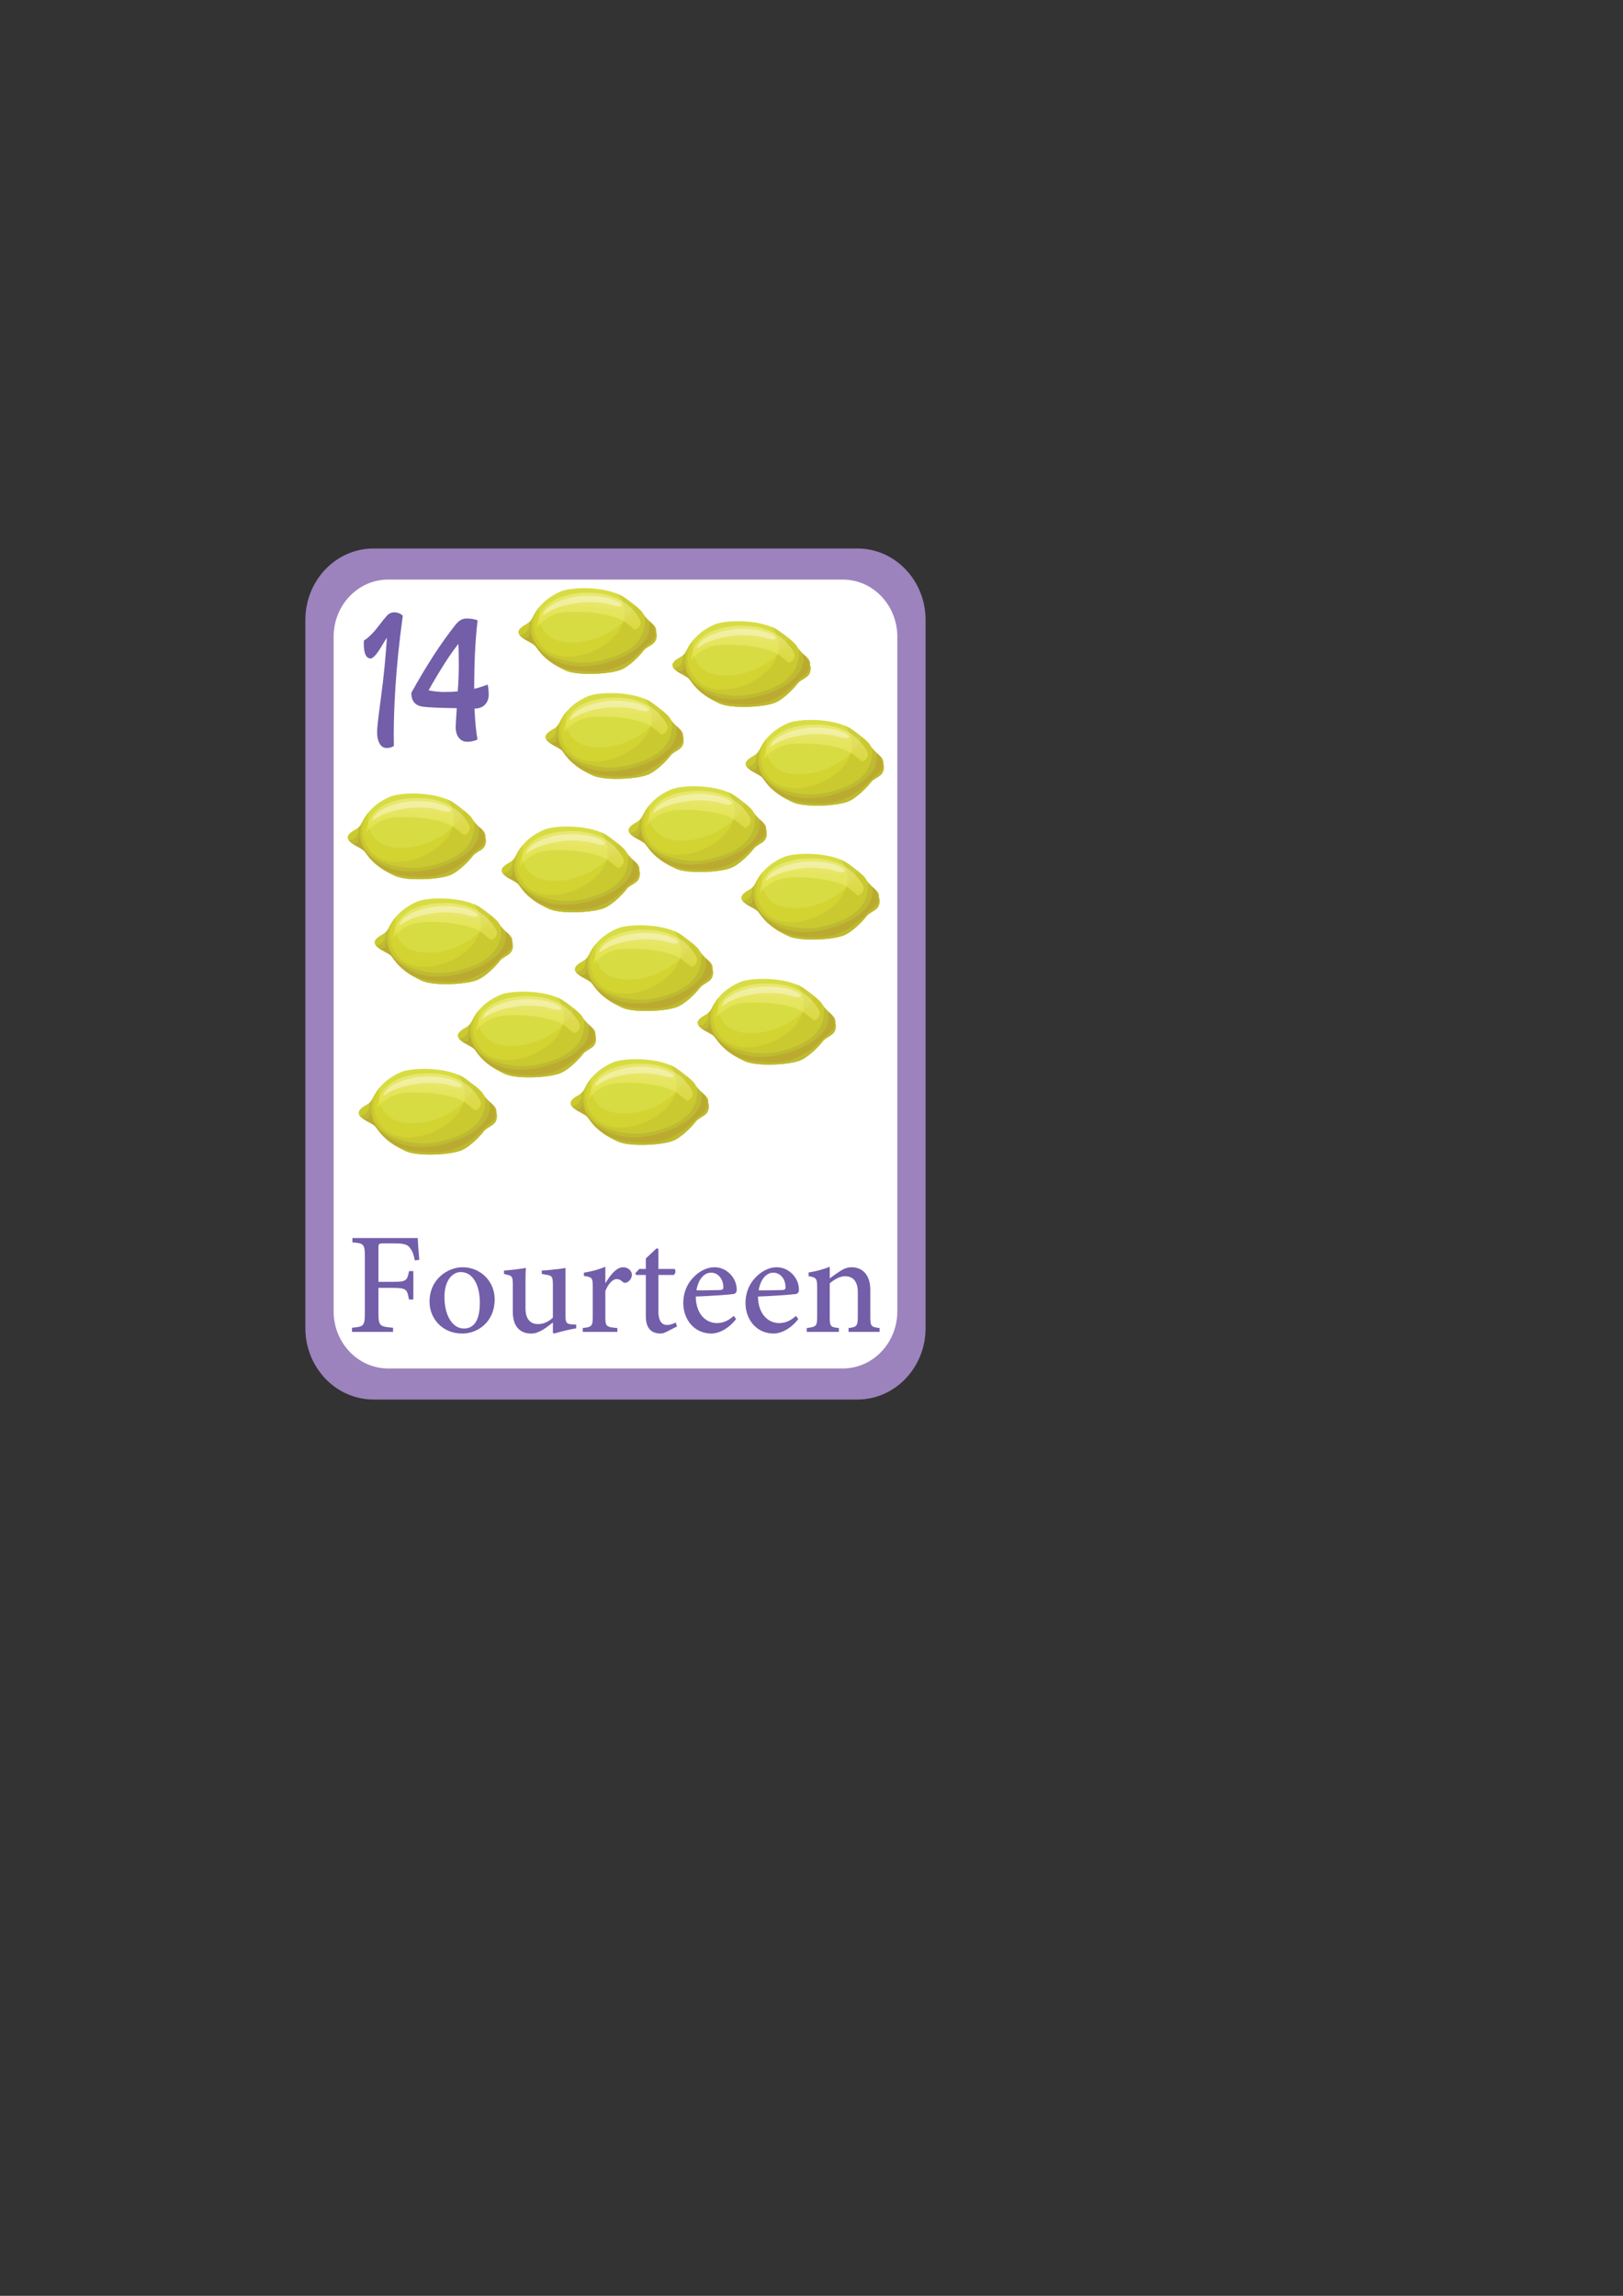 <?xml version="1.0" encoding="iso-8859-1"?>
<!-- Generator: Adobe Illustrator 23.0.2, SVG Export Plug-In . SVG Version: 6.00 Build 0)  -->
<svg version="1.1" id="Layer_1" xmlns="http://www.w3.org/2000/svg" xmlns:xlink="http://www.w3.org/1999/xlink" x="0px" y="0px"
	 viewBox="0 0 595.276 841.89" style="enable-background:new 0 0 595.276 841.89;" xml:space="preserve">
<rect x="0" y="0" width="595.276" height="841.89" fill="#333333" stroke="none"/>
<g>
	<path style="fill:#9C83BD;" d="M339.482,487.013c0,14.471-11.195,26.202-25.005,26.202H137.003
		c-13.808,0-25.003-11.731-25.003-26.202V227.339c0-14.471,11.196-26.2,25.003-26.2h177.473c13.81,0,25.005,11.729,25.005,26.2
		V487.013z"/>
	<path style="fill:#FFFFFF;" d="M329.114,480.863c0,11.575-8.955,20.959-20,20.959H142.371c-11.05,0-20.005-9.384-20.005-20.959
		V233.491c0-11.575,8.955-20.96,20.005-20.96h166.744c11.045,0,20,9.385,20,20.96V480.863z"/>
</g>
<g>
	<path style="fill:#725EA9;" d="M175.128,271.206c-1.219,0.541-2.467,0.811-3.742,0.811c-1.275,0-2.305-0.484-3.084-1.456
		c-0.779-0.969-1.169-2.311-1.169-4.026c0-0.45,0.134-2.728,0.397-6.835c-6.13-0.091-10.243-0.271-12.336-0.542
		c-2.893-0.36-4.341-2.052-4.341-5.075c5.485-9.925,10.853-18.203,16.106-24.836c1.219-1.624,2.601-2.436,4.139-2.436
		c1.542,0,2.904,0.226,4.084,0.676c-0.838,6.767-1.255,15.137-1.255,25.107c1.558-0.36,3.2-0.88,4.911-1.556
		c0.267,0.992,0.401,2.233,0.401,3.722c0,1.488-0.456,2.707-1.373,3.654c-0.913,0.946-2.189,1.42-3.826,1.42
		C174.232,264.394,174.594,268.184,175.128,271.206z M157.193,253.136c1.866,0.408,3.781,0.61,5.742,0.61
		c1.959,0,3.608-0.068,4.938-0.203c0.267-2.933,0.401-6.169,0.401-9.711c0-3.541-0.055-6.102-0.169-7.681
		C165.249,239.671,161.613,245.332,157.193,253.136z"/>
</g>
<g>
	<path style="fill:#725EA9;" d="M152.175,462.214c-0.465-2.099-0.823-3.256-1.609-4.306c-0.93-1.482-2.075-1.953-6.044-1.953h-3.898
		c-1.681,0-1.824,0.145-1.824,1.736v12.373h5.365c4.9,0,5.186-0.506,5.866-3.943h1.574v10.42h-1.609
		c-0.644-3.69-0.93-4.27-5.83-4.27h-5.365v9.226c0,4.703,0.465,5.029,5.365,5.391v1.52h-15.058v-1.52
		c4.256-0.325,4.721-0.688,4.721-5.391v-20.658c0-4.667-0.465-4.956-4.578-5.246v-1.592h23.964c0.071,1.954,0.322,5.318,0.572,7.96
		L152.175,462.214z"/>
	<path style="fill:#725EA9;" d="M169.63,464.71c6.795,0,11.803,5.318,11.803,11.722c0,8.539-6.438,12.591-11.839,12.591
		c-7.618,0-12.053-5.789-12.053-11.613c0-8.646,7.01-12.699,12.053-12.699H169.63z M168.95,466.483
		c-3.076,0-5.938,3.147-5.938,9.116c0,6.693,2.861,11.577,7.153,11.577c3.076,0,5.83-2.098,5.83-9.515
		c0-6.331-2.504-11.179-6.975-11.179H168.95z"/>
	<path style="fill:#725EA9;" d="M211.334,487.141c-1.216,0.146-2.718,0.471-4.185,0.832c-1.467,0.398-2.897,0.76-4.006,1.05
		l-0.358-0.29v-3.762c-1.216,0.904-2.253,1.809-3.755,2.713c-1.574,0.868-2.718,1.339-4.221,1.339c-3.72,0-6.724-2.243-6.724-7.923
		v-10.095c0-2.894-0.43-3.147-1.789-3.473l-1.431-0.362v-1.266c1.073-0.036,2.503-0.217,4.006-0.362
		c1.502-0.181,3.076-0.434,4.006-0.578c-0.143,1.628-0.143,4.16-0.143,7.67v7.127c0,4.414,2.218,5.788,4.578,5.788
		c1.86,0,3.755-0.724,5.472-2.352v-12.192c0-2.894-0.465-3.22-2.182-3.509l-1.896-0.326v-1.266c1.502-0.036,3.398-0.217,5.007-0.435
		c1.574-0.108,2.861-0.361,3.684-0.506v17.438c0,2.75,0.43,3.111,2.504,3.256l1.431,0.073V487.141z"/>
	<path style="fill:#725EA9;" d="M222.136,470.427c1.752-2.895,3.934-5.717,6.402-5.717c1.931,0,3.219,1.411,3.219,2.714
		c0,1.229-0.715,2.315-1.86,2.858c-0.644,0.253-1.109,0.145-1.431-0.146c-0.823-0.76-1.431-1.085-2.325-1.085
		c-1.359,0-2.969,1.556-4.113,4.378v9.442c0,3.473,0.25,3.799,4.399,4.124v1.411H213.73v-1.411c3.219-0.325,3.684-0.651,3.684-4.124
		V471.91c0-3.365-0.286-3.582-3.255-4.017V466.7c2.647-0.435,5.15-1.049,7.869-2.171v5.897H222.136z"/>
	<path style="fill:#725EA9;" d="M244.633,488.299c-0.965,0.543-1.788,0.724-2.253,0.724c-3.541,0-5.508-2.026-5.508-6.295v-15.195
		h-3.612l-0.25-0.615l1.467-1.592h2.396v-3.835l3.899-3.69l0.715,0.146v7.38h5.938c0.537,0.579,0.357,1.736-0.357,2.207h-5.58v13.35
		c0,4.27,1.824,4.993,3.147,4.993c1.252,0,2.433-0.507,3.219-0.904l0.465,1.446L244.633,488.299z"/>
	<path style="fill:#725EA9;" d="M269.992,483.704c-3.434,4.378-7.261,5.318-8.978,5.318c-6.545,0-10.408-5.318-10.408-11.216
		c0-3.509,1.251-6.692,3.397-9.044c2.289-2.533,5.187-4.053,8.012-4.053h0.036c4.542,0,8.154,3.943,8.154,8.141
		c0,1.013-0.286,1.483-1.251,1.7c-0.966,0.145-7.619,0.688-13.77,0.904c0.107,6.838,4.077,9.732,7.761,9.732
		c2.182,0,4.22-0.832,6.152-2.642L269.992,483.704z M260.764,466.7c-2.289,0-4.578,2.063-5.329,6.476c2.826,0,5.651,0,8.62-0.108
		c0.93-0.036,1.251-0.325,1.251-1.013c0-2.786-1.717-5.354-4.506-5.354H260.764z"/>
	<path style="fill:#725EA9;" d="M292.811,483.704c-3.434,4.378-7.261,5.318-8.978,5.318c-6.545,0-10.408-5.318-10.408-11.216
		c0-3.509,1.251-6.692,3.397-9.044c2.289-2.533,5.187-4.053,8.012-4.053h0.036c4.542,0,8.154,3.943,8.154,8.141
		c0,1.013-0.286,1.483-1.251,1.7c-0.966,0.145-7.619,0.688-13.77,0.904c0.107,6.838,4.077,9.732,7.761,9.732
		c2.182,0,4.22-0.832,6.152-2.642L292.811,483.704z M283.583,466.7c-2.289,0-4.578,2.063-5.329,6.476c2.826,0,5.651,0,8.62-0.108
		c0.93-0.036,1.251-0.325,1.251-1.013c0-2.786-1.717-5.354-4.506-5.354H283.583z"/>
	<path style="fill:#725EA9;" d="M311.231,488.407v-1.411c3.04-0.325,3.397-0.76,3.397-4.486v-8.61c0-3.69-1.467-5.896-4.721-5.896
		c-2.004,0-3.971,1.266-5.58,2.604v12.229c0,3.617,0.286,3.835,3.362,4.16v1.411h-11.803v-1.411
		c3.541-0.434,3.827-0.688,3.827-4.232v-10.637c0-3.438-0.357-3.654-3.147-4.16v-1.339c2.54-0.398,5.293-1.086,7.761-2.099v4.27
		c1.073-0.796,2.218-1.629,3.576-2.533c1.503-0.977,2.826-1.556,4.399-1.556c4.221,0,6.903,3.003,6.903,8.249v9.877
		c0,3.617,0.322,3.763,3.397,4.16v1.411H311.231z"/>
</g>
<g>
	<g>
		<g>
			<path style="fill:#D7DC43;" d="M173.02,299.992c-0.767-1.331-6.191-5.482-7.634-6.232c-6.939-3.607-18.655-3.21-22.432-1.552
				c-8.1,3.555-9.828,9.026-10.722,10.411c-0.871,1.35-2.326,1.704-3.571,2.726c-3.686,3.022,2.887,4.915,4.737,6.517
				c1.266,1.098,2.709,5.334,11.477,9.325c4.159,1.893,15.481,1.457,20.012-0.208c3.332-1.223,7.429-5.601,8.365-6.911
				c0.933-1.3,2.459-1.777,3.695-2.804c1.302-1.08,1.481-2.853,1.043-4.388C178.205,304.176,175.251,303.865,173.02,299.992z"/>
			<path style="fill:#D3D332;" d="M177.991,306.876c0.214-2.701-2.739-3.012-4.971-6.884c-0.333-0.577-1.542-1.683-2.922-2.813
				c-2.304,6.782-11.038,12.12-18.637,13.37c-5.074,0.835-11.288,0.483-14.441-3.645c-2.09-2.738-2.427-6.104-1.634-9.272
				c-1.913,2.232-2.664,4.225-3.155,4.987c-0.871,1.35-2.326,1.704-3.571,2.726c-3.686,3.022,2.887,4.915,4.737,6.517
				c1.266,1.098,2.709,5.334,11.477,9.325c4.159,1.893,15.481,1.457,20.012-0.208c3.332-1.223,7.429-5.601,8.365-6.911
				c0.933-1.3,2.459-1.777,3.695-2.804C178.25,310.184,178.428,308.411,177.991,306.876z"/>
			<path style="opacity:0.43;fill:#C2BD30;" d="M132.232,302.618c-0.871,1.35-2.326,1.704-3.571,2.726
				c-3.686,3.022,2.887,4.915,4.737,6.517c1.266,1.098,2.709,5.334,11.477,9.325c4.159,1.893,15.481,1.457,20.012-0.208
				c3.332-1.223,7.429-5.601,8.365-6.911c0.933-1.3,2.459-1.777,3.695-2.804c1.302-1.08,1.481-2.853,1.043-4.388
				c0.214-2.701-2.739-3.012-4.971-6.884c-0.767-1.331-6.191-5.482-7.634-6.232c-0.52-0.269-1.068-0.514-1.634-0.74
				c0.827,0.835,1.495,1.835,1.951,3.04c1.838,4.86,0.212,9.759-3.719,13.412c-3.337,3.102-7.967,5.54-12.795,6.327
				c-4.545,0.741-9.745,0.142-12.81-3.204c-2.045-2.231-3.358-5.126-3.296-8.01c0.047-2.153,0.723-4.162,1.623-6.116
				C133.284,300.349,132.661,301.954,132.232,302.618z"/>
			<path style="opacity:0.69;fill:#B8B433;" d="M132.232,302.618c-0.209,0.325-0.452,0.591-0.72,0.824
				c0.018,0.084,0.031,0.17,0.034,0.262c0.081,1.983-0.929,4.402-3.621,4.435h-0.003c1.08,1.517,4.274,2.683,5.476,3.723
				c1.266,1.098,2.709,5.334,11.477,9.325c4.159,1.893,15.481,1.457,20.012-0.208c3.332-1.223,7.429-5.601,8.365-6.911
				c0.933-1.3,2.459-1.777,3.695-2.804c1.302-1.08,1.481-2.853,1.043-4.388c0.185-2.355-2.036-2.894-4.088-5.561
				c0.105,1.23,0.061,2.464-0.128,3.665c-0.862,5.425-5.189,8.912-10.764,10.974c-4.416,1.634-9.32,2.77-14.09,2.256
				c-15.509-1.672-17.802-9.561-16.298-16.301C132.471,302.202,132.346,302.444,132.232,302.618z"/>
			<path style="opacity:0.56;fill:#B99E30;" d="M158.369,318.7c-5.999,1.428-12.537,1.464-18.007-1.401
				c-4.403-2.305-8.05-5.982-8.441-10.515c-0.239,0.586-0.217,1.714-0.682,2.18c-0.535,0.536-1.55,0.199-2.234,0.205
				c1.412,1.037,3.479,1.9,4.393,2.692c1.048,0.909,2.221,3.966,7.56,7.255c2.577,1.067,5.698,2.038,8.502,2.236
				c4.474,0.316,8.867,0.587,13.034-0.923c7.162-2.594,10.429-7.222,11.732-8.246c1.426-1.118,3.105-2.111,3.464-3.881
				c0.294-1.463-0.362-2.957-1.089-4.265c-0.329-0.305-0.691-0.619-1.078-0.976c0.01,0.075,0.023,0.149,0.034,0.224
				c0.329,2.731-0.275,5.226-2.174,7.447C169.886,314.826,163.916,317.38,158.369,318.7z"/>
			<linearGradient id="SVGID_1_" gradientUnits="userSpaceOnUse" x1="153.081" y1="307.14" x2="154.351" y2="292.622">
				<stop  offset="0.036" style="stop-color:#EFEA48"/>
				<stop  offset="0.855" style="stop-color:#FCF5A5"/>
			</linearGradient>
			<path style="opacity:0.44;fill:url(#SVGID_1_);" d="M159.236,300.677c2.17,0.473,4.643,1.103,6.519,2.184
				c1.66,0.954,3.037,2.34,4.464,3.382c1.993-0.604,2.59-2.404,1.78-3.882c-3.528-6.442-10.561-9.701-18.434-9.701
				c-4.313,0-6.957,0.346-10.843,1.775c-2.994,1.101-8.016,4.033-8.469,11.058c3.26-4.177,7.401-5.629,11.258-5.791
				C150.056,299.511,154.895,299.732,159.236,300.677z"/>
			<path style="opacity:0.52;fill:#FAF8D3;" d="M139.686,299.076c1.334-0.675,2.8-1.197,4.226-1.581
				c2.976-0.802,6.099-1.365,9.413-1.365c2.038,0,3.97,0.198,5.912,0.444c1.347,0.171,4.432,1.467,5.679,1.034
				c1.947-0.677-2.12-2.267-2.876-2.556c-1.634-0.625-3.626-0.91-5.465-1.127c-3.803-0.447-7.831-0.065-11.461,0.945
				c-2.906,0.808-8.062,2.893-8.565,5.993l0.121,0.105C136.778,300.652,138.93,299.459,139.686,299.076z"/>
		</g>
	</g>
	<g>
		<g>
			<path style="fill:#D7DC43;" d="M229.482,312.103c-0.767-1.331-6.191-5.482-7.634-6.232c-6.939-3.607-18.655-3.21-22.432-1.552
				c-8.1,3.555-9.828,9.026-10.722,10.411c-0.871,1.35-2.326,1.704-3.571,2.726c-3.686,3.022,2.887,4.915,4.737,6.517
				c1.266,1.098,2.709,5.334,11.477,9.325c4.159,1.893,15.481,1.457,20.012-0.208c3.332-1.224,7.429-5.601,8.365-6.911
				c0.933-1.3,2.459-1.777,3.695-2.804c1.302-1.08,1.481-2.853,1.043-4.388C234.667,316.287,231.713,315.976,229.482,312.103z"/>
			<path style="fill:#D3D332;" d="M234.452,318.987c0.214-2.701-2.739-3.012-4.971-6.884c-0.333-0.577-1.542-1.683-2.922-2.813
				c-2.304,6.782-11.038,12.12-18.637,13.37c-5.074,0.835-11.288,0.483-14.441-3.645c-2.091-2.738-2.427-6.104-1.634-9.272
				c-1.913,2.232-2.664,4.225-3.155,4.987c-0.871,1.35-2.326,1.704-3.571,2.726c-3.686,3.022,2.887,4.915,4.737,6.517
				c1.266,1.098,2.709,5.334,11.477,9.325c4.159,1.893,15.481,1.457,20.012-0.208c3.332-1.224,7.429-5.601,8.365-6.911
				c0.933-1.3,2.459-1.777,3.695-2.804C234.711,322.295,234.89,320.522,234.452,318.987z"/>
			<path style="opacity:0.43;fill:#C2BD30;" d="M188.693,314.729c-0.871,1.35-2.326,1.704-3.571,2.726
				c-3.686,3.022,2.887,4.915,4.737,6.517c1.266,1.098,2.709,5.334,11.477,9.325c4.159,1.893,15.481,1.457,20.012-0.208
				c3.332-1.224,7.429-5.601,8.365-6.911c0.933-1.3,2.459-1.777,3.695-2.804c1.302-1.08,1.481-2.853,1.043-4.388
				c0.214-2.701-2.739-3.012-4.971-6.884c-0.767-1.331-6.191-5.482-7.634-6.232c-0.52-0.269-1.068-0.514-1.634-0.74
				c0.827,0.835,1.495,1.835,1.951,3.04c1.838,4.861,0.212,9.759-3.719,13.412c-3.337,3.102-7.967,5.54-12.795,6.327
				c-4.545,0.741-9.745,0.142-12.81-3.204c-2.045-2.231-3.357-5.126-3.296-8.01c0.047-2.153,0.723-4.162,1.624-6.116
				C189.745,312.46,189.122,314.065,188.693,314.729z"/>
			<path style="opacity:0.69;fill:#B8B433;" d="M188.693,314.729c-0.209,0.325-0.452,0.591-0.72,0.824
				c0.018,0.084,0.031,0.17,0.034,0.262c0.081,1.983-0.929,4.402-3.621,4.435h-0.003c1.08,1.517,4.274,2.683,5.476,3.723
				c1.266,1.098,2.709,5.334,11.477,9.325c4.159,1.893,15.481,1.457,20.012-0.208c3.332-1.224,7.429-5.601,8.365-6.911
				c0.933-1.3,2.459-1.777,3.695-2.804c1.302-1.08,1.481-2.853,1.043-4.388c0.185-2.355-2.036-2.894-4.088-5.561
				c0.105,1.23,0.061,2.464-0.128,3.665c-0.862,5.425-5.189,8.912-10.764,10.974c-4.416,1.634-9.32,2.77-14.09,2.256
				c-15.509-1.672-17.802-9.561-16.298-16.301C188.933,314.313,188.808,314.554,188.693,314.729z"/>
			<path style="opacity:0.56;fill:#B99E30;" d="M214.83,330.811c-5.999,1.428-12.538,1.464-18.007-1.401
				c-4.403-2.306-8.05-5.983-8.441-10.515c-0.239,0.586-0.217,1.714-0.682,2.18c-0.535,0.536-1.55,0.199-2.234,0.205
				c1.412,1.037,3.479,1.9,4.394,2.692c1.048,0.909,2.221,3.966,7.56,7.255c2.577,1.066,5.698,2.038,8.502,2.236
				c4.474,0.316,8.867,0.587,13.034-0.923c7.162-2.594,10.429-7.222,11.732-8.246c1.426-1.118,3.105-2.111,3.464-3.881
				c0.294-1.463-0.362-2.957-1.089-4.265c-0.329-0.305-0.691-0.619-1.078-0.976c0.01,0.075,0.023,0.149,0.033,0.224
				c0.329,2.731-0.275,5.225-2.174,7.447C226.348,326.937,220.377,329.491,214.83,330.811z"/>
			<linearGradient id="SVGID_2_" gradientUnits="userSpaceOnUse" x1="209.542" y1="319.251" x2="210.812" y2="304.733">
				<stop  offset="0.036" style="stop-color:#EFEA48"/>
				<stop  offset="0.855" style="stop-color:#FCF5A5"/>
			</linearGradient>
			<path style="opacity:0.44;fill:url(#SVGID_2_);" d="M215.698,312.788c2.17,0.473,4.643,1.103,6.519,2.184
				c1.66,0.954,3.037,2.34,4.464,3.382c1.993-0.604,2.59-2.405,1.78-3.882c-3.528-6.442-10.561-9.701-18.434-9.701
				c-4.313,0-6.957,0.346-10.843,1.775c-2.994,1.101-8.015,4.033-8.469,11.058c3.26-4.177,7.401-5.629,11.258-5.791
				C206.517,311.622,211.357,311.843,215.698,312.788z"/>
			<path style="opacity:0.52;fill:#FAF8D3;" d="M196.148,311.187c1.334-0.675,2.8-1.197,4.226-1.581
				c2.976-0.802,6.099-1.365,9.413-1.365c2.038,0,3.97,0.198,5.912,0.444c1.347,0.171,4.432,1.467,5.679,1.034
				c1.947-0.677-2.12-2.267-2.876-2.556c-1.634-0.625-3.626-0.91-5.465-1.127c-3.803-0.447-7.831-0.065-11.46,0.945
				c-2.906,0.808-8.062,2.893-8.566,5.993l0.121,0.105C193.24,312.763,195.392,311.57,196.148,311.187z"/>
		</g>
	</g>
	<g>
		<g>
			<path style="fill:#D7DC43;" d="M256.344,348.312c-0.767-1.331-6.191-5.482-7.634-6.232c-6.939-3.606-18.655-3.21-22.432-1.552
				c-8.1,3.555-9.828,9.026-10.722,10.411c-0.871,1.35-2.326,1.704-3.571,2.726c-3.686,3.022,2.887,4.915,4.737,6.517
				c1.266,1.098,2.709,5.334,11.477,9.325c4.159,1.893,15.481,1.457,20.012-0.208c3.332-1.224,7.429-5.601,8.365-6.911
				c0.933-1.3,2.459-1.777,3.695-2.804c1.302-1.08,1.481-2.853,1.043-4.388C261.529,352.496,258.575,352.185,256.344,348.312z"/>
			<path style="fill:#D3D332;" d="M261.315,355.197c0.214-2.701-2.74-3.012-4.971-6.884c-0.333-0.577-1.542-1.683-2.922-2.813
				c-2.304,6.782-11.038,12.12-18.637,13.37c-5.074,0.835-11.288,0.483-14.441-3.645c-2.091-2.738-2.427-6.104-1.634-9.272
				c-1.913,2.232-2.664,4.225-3.155,4.987c-0.871,1.35-2.326,1.704-3.571,2.726c-3.686,3.022,2.887,4.915,4.737,6.517
				c1.266,1.098,2.709,5.334,11.477,9.325c4.159,1.893,15.481,1.457,20.012-0.208c3.332-1.224,7.429-5.601,8.365-6.911
				c0.933-1.3,2.459-1.777,3.695-2.804C261.573,358.504,261.752,356.731,261.315,355.197z"/>
			<path style="opacity:0.43;fill:#C2BD30;" d="M215.555,350.939c-0.871,1.35-2.326,1.704-3.571,2.726
				c-3.686,3.022,2.887,4.915,4.737,6.517c1.266,1.098,2.709,5.334,11.477,9.325c4.159,1.893,15.481,1.457,20.012-0.208
				c3.332-1.224,7.429-5.601,8.365-6.911c0.933-1.3,2.459-1.777,3.695-2.804c1.302-1.08,1.481-2.853,1.043-4.388
				c0.214-2.701-2.74-3.012-4.971-6.884c-0.767-1.331-6.191-5.482-7.634-6.232c-0.52-0.269-1.068-0.514-1.634-0.74
				c0.827,0.835,1.495,1.835,1.951,3.04c1.838,4.86,0.212,9.758-3.719,13.412c-3.337,3.102-7.967,5.54-12.795,6.327
				c-4.545,0.741-9.745,0.142-12.81-3.204c-2.045-2.231-3.358-5.126-3.296-8.01c0.047-2.153,0.723-4.162,1.623-6.116
				C216.607,348.669,215.984,350.275,215.555,350.939z"/>
			<path style="opacity:0.69;fill:#B8B433;" d="M215.555,350.939c-0.209,0.325-0.452,0.591-0.72,0.824
				c0.018,0.084,0.031,0.17,0.034,0.262c0.081,1.983-0.929,4.402-3.621,4.434h-0.003c1.08,1.517,4.274,2.683,5.476,3.723
				c1.266,1.098,2.709,5.334,11.477,9.325c4.159,1.893,15.481,1.457,20.012-0.208c3.332-1.224,7.429-5.601,8.365-6.911
				c0.933-1.3,2.459-1.777,3.695-2.804c1.302-1.08,1.481-2.853,1.043-4.388c0.185-2.355-2.036-2.894-4.088-5.561
				c0.105,1.23,0.061,2.464-0.128,3.665c-0.862,5.425-5.189,8.912-10.764,10.974c-4.416,1.634-9.32,2.77-14.09,2.256
				c-15.509-1.672-17.802-9.561-16.298-16.301C215.795,350.522,215.67,350.764,215.555,350.939z"/>
			<path style="opacity:0.56;fill:#B99E30;" d="M241.692,367.021c-5.999,1.428-12.538,1.464-18.007-1.401
				c-4.403-2.305-8.05-5.983-8.441-10.515c-0.239,0.586-0.217,1.714-0.682,2.18c-0.535,0.536-1.55,0.199-2.234,0.205
				c1.412,1.037,3.479,1.9,4.394,2.692c1.048,0.909,2.221,3.966,7.56,7.255c2.577,1.067,5.698,2.038,8.502,2.236
				c4.474,0.316,8.867,0.586,13.034-0.923c7.162-2.594,10.429-7.222,11.732-8.246c1.426-1.118,3.105-2.111,3.464-3.882
				c0.294-1.463-0.362-2.957-1.089-4.265c-0.329-0.305-0.691-0.619-1.078-0.976c0.01,0.075,0.023,0.149,0.033,0.224
				c0.329,2.731-0.275,5.226-2.174,7.447C253.21,363.146,247.239,365.7,241.692,367.021z"/>
			<linearGradient id="SVGID_3_" gradientUnits="userSpaceOnUse" x1="236.404" y1="355.46" x2="237.675" y2="340.942">
				<stop  offset="0.036" style="stop-color:#EFEA48"/>
				<stop  offset="0.855" style="stop-color:#FCF5A5"/>
			</linearGradient>
			<path style="opacity:0.44;fill:url(#SVGID_3_);" d="M242.56,348.997c2.17,0.473,4.643,1.103,6.519,2.184
				c1.66,0.954,3.037,2.34,4.464,3.382c1.993-0.604,2.59-2.405,1.78-3.882c-3.528-6.442-10.561-9.701-18.434-9.701
				c-4.313,0-6.957,0.346-10.843,1.775c-2.994,1.101-8.016,4.032-8.469,11.058c3.26-4.177,7.401-5.629,11.258-5.791
				C233.379,347.832,238.219,348.052,242.56,348.997z"/>
			<path style="opacity:0.52;fill:#FAF8D3;" d="M223.009,347.397c1.334-0.675,2.8-1.197,4.226-1.581
				c2.976-0.802,6.099-1.365,9.413-1.365c2.038,0,3.97,0.198,5.912,0.444c1.347,0.171,4.432,1.467,5.679,1.034
				c1.947-0.677-2.12-2.267-2.876-2.556c-1.634-0.625-3.626-0.909-5.465-1.127c-3.803-0.447-7.831-0.065-11.461,0.945
				c-2.906,0.808-8.062,2.893-8.565,5.993l0.121,0.105C220.102,348.973,222.254,347.78,223.009,347.397z"/>
		</g>
	</g>
	<g>
		<g>
			<path style="fill:#D7DC43;" d="M182.918,338.468c-0.767-1.331-6.191-5.482-7.634-6.232c-6.939-3.606-18.655-3.21-22.432-1.552
				c-8.1,3.554-9.828,9.026-10.722,10.41c-0.871,1.35-2.326,1.704-3.571,2.726c-3.686,3.022,2.887,4.915,4.737,6.517
				c1.266,1.098,2.709,5.334,11.477,9.325c4.159,1.893,15.481,1.457,20.012-0.208c3.332-1.224,7.429-5.601,8.365-6.911
				c0.933-1.3,2.459-1.777,3.695-2.804c1.302-1.08,1.481-2.853,1.043-4.388C188.103,342.652,185.149,342.341,182.918,338.468z"/>
			<path style="fill:#D3D332;" d="M187.889,345.353c0.214-2.701-2.739-3.012-4.971-6.884c-0.333-0.577-1.542-1.683-2.922-2.813
				c-2.304,6.782-11.038,12.12-18.637,13.37c-5.074,0.835-11.288,0.483-14.441-3.646c-2.091-2.738-2.427-6.104-1.634-9.272
				c-1.913,2.232-2.664,4.225-3.155,4.987c-0.871,1.35-2.326,1.704-3.571,2.726c-3.686,3.022,2.887,4.915,4.737,6.517
				c1.266,1.098,2.709,5.334,11.477,9.325c4.159,1.893,15.481,1.457,20.012-0.208c3.332-1.224,7.429-5.601,8.365-6.911
				c0.933-1.3,2.459-1.777,3.695-2.804C188.148,348.66,188.326,346.887,187.889,345.353z"/>
			<path style="opacity:0.43;fill:#C2BD30;" d="M142.13,341.095c-0.871,1.35-2.326,1.704-3.571,2.726
				c-3.686,3.022,2.887,4.915,4.737,6.517c1.266,1.098,2.709,5.334,11.477,9.325c4.159,1.893,15.481,1.457,20.012-0.208
				c3.332-1.224,7.429-5.601,8.365-6.911c0.933-1.3,2.459-1.777,3.695-2.804c1.302-1.08,1.481-2.853,1.043-4.388
				c0.214-2.701-2.739-3.012-4.971-6.884c-0.767-1.331-6.191-5.482-7.634-6.232c-0.52-0.269-1.068-0.514-1.634-0.74
				c0.827,0.835,1.495,1.835,1.951,3.04c1.838,4.86,0.212,9.759-3.719,13.412c-3.337,3.102-7.967,5.539-12.795,6.326
				c-4.545,0.741-9.745,0.142-12.81-3.204c-2.045-2.231-3.358-5.126-3.296-8.01c0.047-2.153,0.723-4.162,1.623-6.116
				C143.181,338.825,142.559,340.431,142.13,341.095z"/>
			<path style="opacity:0.69;fill:#B8B433;" d="M142.13,341.095c-0.209,0.325-0.452,0.591-0.72,0.824
				c0.018,0.084,0.031,0.17,0.034,0.262c0.081,1.983-0.929,4.402-3.621,4.434h-0.003c1.08,1.517,4.274,2.683,5.476,3.723
				c1.266,1.098,2.709,5.334,11.477,9.325c4.159,1.893,15.481,1.457,20.012-0.208c3.332-1.224,7.429-5.601,8.365-6.911
				c0.933-1.3,2.459-1.777,3.695-2.804c1.302-1.08,1.481-2.853,1.043-4.388c0.185-2.355-2.036-2.894-4.088-5.561
				c0.105,1.23,0.061,2.464-0.128,3.665c-0.862,5.425-5.189,8.912-10.764,10.974c-4.416,1.634-9.32,2.77-14.09,2.256
				c-15.509-1.672-17.802-9.561-16.298-16.301C142.369,340.678,142.244,340.92,142.13,341.095z"/>
			<path style="opacity:0.56;fill:#B99E30;" d="M168.267,357.177c-5.999,1.428-12.537,1.464-18.007-1.401
				c-4.403-2.305-8.05-5.983-8.441-10.515c-0.239,0.586-0.217,1.714-0.682,2.18c-0.535,0.536-1.55,0.199-2.234,0.205
				c1.412,1.037,3.479,1.9,4.393,2.692c1.048,0.909,2.221,3.966,7.56,7.255c2.577,1.066,5.698,2.038,8.502,2.236
				c4.474,0.316,8.867,0.586,13.034-0.923c7.162-2.594,10.429-7.222,11.732-8.246c1.426-1.118,3.105-2.111,3.464-3.882
				c0.294-1.463-0.362-2.957-1.089-4.265c-0.329-0.305-0.691-0.619-1.078-0.976c0.01,0.075,0.023,0.149,0.034,0.224
				c0.329,2.731-0.275,5.225-2.174,7.447C179.784,353.302,173.814,355.856,168.267,357.177z"/>
			<linearGradient id="SVGID_4_" gradientUnits="userSpaceOnUse" x1="162.979" y1="345.616" x2="164.249" y2="331.099">
				<stop  offset="0.036" style="stop-color:#EFEA48"/>
				<stop  offset="0.855" style="stop-color:#FCF5A5"/>
			</linearGradient>
			<path style="opacity:0.44;fill:url(#SVGID_4_);" d="M169.134,339.153c2.17,0.473,4.643,1.103,6.519,2.184
				c1.66,0.954,3.037,2.34,4.464,3.382c1.993-0.604,2.589-2.405,1.78-3.882c-3.528-6.442-10.561-9.701-18.433-9.701
				c-4.314,0-6.957,0.346-10.843,1.775c-2.994,1.101-8.015,4.032-8.469,11.058c3.26-4.177,7.401-5.629,11.258-5.791
				C159.953,337.988,164.793,338.208,169.134,339.153z"/>
			<path style="opacity:0.52;fill:#FAF8D3;" d="M149.584,337.553c1.334-0.675,2.8-1.197,4.226-1.581
				c2.976-0.802,6.099-1.365,9.413-1.365c2.038,0,3.97,0.198,5.912,0.444c1.347,0.171,4.432,1.467,5.679,1.034
				c1.947-0.677-2.12-2.267-2.876-2.556c-1.634-0.625-3.626-0.909-5.465-1.127c-3.803-0.447-7.831-0.065-11.461,0.945
				c-2.906,0.808-8.062,2.893-8.565,5.993l0.121,0.105C146.676,339.129,148.828,337.936,149.584,337.553z"/>
		</g>
	</g>
	<g>
		<g>
			<path style="fill:#D7DC43;" d="M213.406,372.647c-0.767-1.331-6.191-5.482-7.634-6.232c-6.939-3.606-18.655-3.21-22.432-1.552
				c-8.1,3.555-9.828,9.026-10.722,10.41c-0.871,1.35-2.326,1.704-3.571,2.726c-3.686,3.022,2.887,4.915,4.737,6.517
				c1.266,1.098,2.709,5.334,11.477,9.325c4.159,1.893,15.481,1.457,20.012-0.208c3.332-1.224,7.429-5.601,8.365-6.911
				c0.933-1.3,2.459-1.777,3.695-2.804c1.302-1.08,1.481-2.853,1.043-4.388C218.591,376.831,215.638,376.52,213.406,372.647z"/>
			<path style="fill:#D3D332;" d="M218.377,379.532c0.214-2.701-2.739-3.012-4.971-6.884c-0.333-0.577-1.542-1.683-2.922-2.813
				c-2.304,6.782-11.038,12.12-18.637,13.37c-5.074,0.835-11.288,0.483-14.441-3.645c-2.091-2.738-2.427-6.104-1.634-9.272
				c-1.913,2.232-2.664,4.225-3.155,4.987c-0.871,1.35-2.326,1.704-3.571,2.726c-3.686,3.022,2.887,4.915,4.737,6.517
				c1.266,1.098,2.709,5.334,11.477,9.325c4.159,1.893,15.481,1.457,20.012-0.208c3.332-1.224,7.429-5.601,8.365-6.911
				c0.933-1.3,2.459-1.777,3.695-2.804C218.636,382.839,218.815,381.066,218.377,379.532z"/>
			<path style="opacity:0.43;fill:#C2BD30;" d="M172.618,375.274c-0.871,1.35-2.326,1.704-3.571,2.726
				c-3.686,3.022,2.887,4.915,4.737,6.517c1.266,1.098,2.709,5.334,11.477,9.325c4.159,1.893,15.481,1.457,20.012-0.208
				c3.332-1.224,7.429-5.601,8.365-6.911c0.933-1.3,2.459-1.777,3.695-2.804c1.302-1.08,1.481-2.853,1.043-4.388
				c0.214-2.701-2.739-3.012-4.971-6.884c-0.767-1.331-6.191-5.482-7.634-6.232c-0.52-0.269-1.068-0.514-1.634-0.74
				c0.827,0.835,1.495,1.835,1.951,3.04c1.838,4.86,0.212,9.759-3.719,13.412c-3.337,3.102-7.967,5.539-12.795,6.326
				c-4.545,0.741-9.745,0.142-12.81-3.204c-2.045-2.231-3.358-5.126-3.296-8.01c0.047-2.153,0.723-4.162,1.623-6.116
				C173.67,373.004,173.047,374.61,172.618,375.274z"/>
			<path style="opacity:0.69;fill:#B8B433;" d="M172.618,375.274c-0.209,0.325-0.452,0.591-0.72,0.824
				c0.018,0.083,0.031,0.17,0.034,0.262c0.081,1.983-0.929,4.402-3.621,4.435h-0.003c1.08,1.517,4.274,2.683,5.476,3.723
				c1.266,1.098,2.709,5.334,11.477,9.325c4.159,1.893,15.481,1.457,20.012-0.208c3.332-1.224,7.429-5.601,8.365-6.911
				c0.933-1.3,2.459-1.777,3.695-2.804c1.302-1.08,1.481-2.853,1.043-4.388c0.185-2.355-2.036-2.894-4.088-5.561
				c0.105,1.23,0.061,2.464-0.128,3.665c-0.862,5.425-5.189,8.912-10.764,10.974c-4.416,1.634-9.32,2.771-14.09,2.256
				c-15.509-1.672-17.802-9.561-16.298-16.301C172.857,374.857,172.732,375.099,172.618,375.274z"/>
			<path style="opacity:0.56;fill:#B99E30;" d="M198.755,391.356c-5.999,1.428-12.537,1.464-18.007-1.401
				c-4.403-2.305-8.05-5.983-8.441-10.515c-0.239,0.586-0.217,1.714-0.682,2.18c-0.535,0.536-1.55,0.199-2.234,0.205
				c1.412,1.037,3.479,1.9,4.393,2.692c1.048,0.909,2.221,3.966,7.56,7.255c2.577,1.066,5.698,2.038,8.502,2.236
				c4.474,0.316,8.867,0.587,13.034-0.923c7.162-2.594,10.429-7.222,11.732-8.246c1.426-1.118,3.105-2.111,3.464-3.882
				c0.294-1.463-0.362-2.957-1.089-4.265c-0.329-0.305-0.691-0.619-1.078-0.976c0.01,0.075,0.023,0.149,0.034,0.224
				c0.329,2.73-0.275,5.225-2.174,7.447C210.272,387.481,204.302,390.035,198.755,391.356z"/>
			<linearGradient id="SVGID_5_" gradientUnits="userSpaceOnUse" x1="193.467" y1="379.796" x2="194.737" y2="365.278">
				<stop  offset="0.036" style="stop-color:#EFEA48"/>
				<stop  offset="0.855" style="stop-color:#FCF5A5"/>
			</linearGradient>
			<path style="opacity:0.44;fill:url(#SVGID_5_);" d="M199.622,373.333c2.17,0.473,4.643,1.103,6.519,2.184
				c1.66,0.954,3.037,2.34,4.464,3.382c1.993-0.604,2.59-2.405,1.78-3.882c-3.528-6.442-10.561-9.701-18.433-9.701
				c-4.314,0-6.957,0.346-10.843,1.775c-2.994,1.101-8.016,4.033-8.469,11.058c3.26-4.177,7.401-5.629,11.258-5.791
				C190.442,372.167,195.281,372.387,199.622,373.333z"/>
			<path style="opacity:0.52;fill:#FAF8D3;" d="M180.072,371.732c1.334-0.675,2.8-1.197,4.226-1.581
				c2.976-0.802,6.099-1.365,9.413-1.365c2.038,0,3.97,0.198,5.912,0.444c1.347,0.171,4.432,1.467,5.679,1.034
				c1.947-0.677-2.12-2.267-2.876-2.556c-1.634-0.625-3.626-0.91-5.465-1.127c-3.803-0.447-7.831-0.065-11.461,0.945
				c-2.906,0.808-8.062,2.893-8.565,5.993l0.121,0.105C177.164,373.308,179.316,372.115,180.072,371.732z"/>
		</g>
	</g>
	<g>
		<g>
			<path style="fill:#D7DC43;" d="M177.055,400.967c-0.767-1.331-6.191-5.482-7.634-6.232c-6.939-3.607-18.655-3.21-22.432-1.552
				c-8.1,3.555-9.828,9.026-10.722,10.411c-0.871,1.35-2.326,1.704-3.571,2.726c-3.686,3.022,2.888,4.915,4.737,6.517
				c1.266,1.098,2.709,5.334,11.477,9.325c4.159,1.893,15.481,1.457,20.012-0.208c3.332-1.224,7.429-5.601,8.365-6.911
				c0.933-1.3,2.459-1.777,3.695-2.804c1.302-1.08,1.481-2.853,1.043-4.388C182.239,405.151,179.286,404.839,177.055,400.967z"/>
			<path style="fill:#D3D332;" d="M182.025,407.851c0.214-2.701-2.739-3.012-4.971-6.884c-0.333-0.577-1.542-1.683-2.922-2.813
				c-2.304,6.782-11.038,12.12-18.637,13.37c-5.074,0.835-11.288,0.483-14.441-3.646c-2.091-2.738-2.427-6.104-1.634-9.272
				c-1.913,2.232-2.664,4.225-3.155,4.987c-0.871,1.35-2.326,1.704-3.571,2.726c-3.686,3.022,2.888,4.915,4.737,6.517
				c1.266,1.098,2.709,5.334,11.477,9.325c4.159,1.893,15.481,1.457,20.012-0.208c3.332-1.224,7.429-5.601,8.365-6.911
				c0.933-1.3,2.459-1.777,3.695-2.804C182.284,411.159,182.463,409.386,182.025,407.851z"/>
			<path style="opacity:0.43;fill:#C2BD30;" d="M136.266,403.593c-0.871,1.35-2.326,1.704-3.571,2.726
				c-3.686,3.022,2.888,4.915,4.737,6.517c1.266,1.098,2.709,5.334,11.477,9.325c4.159,1.893,15.481,1.457,20.012-0.208
				c3.332-1.224,7.429-5.601,8.365-6.911c0.933-1.3,2.459-1.777,3.695-2.804c1.302-1.08,1.481-2.853,1.043-4.388
				c0.214-2.701-2.739-3.012-4.971-6.884c-0.767-1.331-6.191-5.482-7.634-6.232c-0.52-0.269-1.068-0.514-1.634-0.74
				c0.827,0.835,1.495,1.835,1.951,3.04c1.838,4.86,0.212,9.759-3.719,13.412c-3.337,3.102-7.967,5.54-12.795,6.326
				c-4.545,0.741-9.745,0.142-12.81-3.204c-2.045-2.231-3.358-5.126-3.296-8.01c0.047-2.153,0.723-4.162,1.623-6.116
				C137.318,401.324,136.695,402.929,136.266,403.593z"/>
			<path style="opacity:0.69;fill:#B8B433;" d="M136.266,403.593c-0.208,0.325-0.452,0.591-0.72,0.824
				c0.018,0.084,0.031,0.17,0.034,0.262c0.081,1.982-0.929,4.402-3.621,4.434h-0.003c1.08,1.517,4.274,2.683,5.476,3.723
				c1.266,1.098,2.709,5.334,11.477,9.325c4.159,1.893,15.481,1.457,20.012-0.208c3.332-1.224,7.429-5.601,8.365-6.911
				c0.933-1.3,2.459-1.777,3.695-2.804c1.302-1.08,1.481-2.853,1.043-4.388c0.185-2.355-2.036-2.894-4.088-5.561
				c0.105,1.23,0.061,2.464-0.129,3.665c-0.862,5.425-5.188,8.912-10.764,10.974c-4.416,1.634-9.32,2.77-14.09,2.256
				c-15.509-1.672-17.802-9.561-16.298-16.301C136.505,403.177,136.381,403.418,136.266,403.593z"/>
			<path style="opacity:0.56;fill:#B99E30;" d="M162.403,419.675c-5.999,1.428-12.538,1.464-18.007-1.401
				c-4.403-2.305-8.05-5.983-8.441-10.515c-0.239,0.586-0.217,1.714-0.682,2.18c-0.535,0.536-1.55,0.199-2.234,0.205
				c1.412,1.037,3.479,1.9,4.394,2.692c1.048,0.909,2.221,3.966,7.56,7.255c2.578,1.067,5.698,2.038,8.502,2.236
				c4.474,0.316,8.867,0.586,13.034-0.923c7.162-2.594,10.429-7.222,11.732-8.246c1.426-1.118,3.105-2.111,3.464-3.882
				c0.294-1.462-0.362-2.957-1.089-4.265c-0.329-0.305-0.691-0.619-1.078-0.976c0.01,0.075,0.023,0.149,0.033,0.224
				c0.33,2.731-0.275,5.226-2.174,7.447C173.921,415.801,167.95,418.355,162.403,419.675z"/>
			<linearGradient id="SVGID_6_" gradientUnits="userSpaceOnUse" x1="157.115" y1="408.115" x2="158.385" y2="393.597">
				<stop  offset="0.036" style="stop-color:#EFEA48"/>
				<stop  offset="0.855" style="stop-color:#FCF5A5"/>
			</linearGradient>
			<path style="opacity:0.44;fill:url(#SVGID_6_);" d="M163.271,401.652c2.17,0.473,4.643,1.103,6.519,2.184
				c1.66,0.954,3.037,2.339,4.464,3.382c1.993-0.604,2.59-2.405,1.78-3.882c-3.528-6.442-10.561-9.701-18.433-9.701
				c-4.314,0-6.957,0.346-10.843,1.775c-2.994,1.101-8.015,4.033-8.469,11.058c3.26-4.177,7.401-5.629,11.259-5.791
				C154.09,400.486,158.929,400.707,163.271,401.652z"/>
			<path style="opacity:0.52;fill:#FAF8D3;" d="M143.72,400.051c1.334-0.675,2.8-1.197,4.226-1.581
				c2.976-0.802,6.099-1.365,9.413-1.365c2.038,0,3.97,0.198,5.912,0.444c1.347,0.171,4.432,1.467,5.679,1.034
				c1.947-0.677-2.12-2.267-2.876-2.556c-1.634-0.625-3.626-0.91-5.465-1.127c-3.803-0.447-7.831-0.064-11.46,0.945
				c-2.906,0.808-8.062,2.893-8.566,5.993l0.121,0.105C140.812,401.627,142.965,400.434,143.72,400.051z"/>
		</g>
	</g>
	<g>
		<g>
			<path style="fill:#D7DC43;" d="M254.769,397.413c-0.767-1.331-6.191-5.482-7.634-6.232c-6.939-3.607-18.655-3.21-22.432-1.552
				c-8.1,3.555-9.828,9.026-10.722,10.411c-0.871,1.35-2.326,1.704-3.571,2.726c-3.686,3.022,2.887,4.915,4.737,6.517
				c1.266,1.098,2.709,5.334,11.477,9.325c4.159,1.893,15.481,1.457,20.012-0.208c3.332-1.223,7.429-5.601,8.365-6.911
				c0.933-1.3,2.459-1.777,3.695-2.804c1.302-1.08,1.481-2.853,1.043-4.388C259.953,401.597,257,401.286,254.769,397.413z"/>
			<path style="fill:#D3D332;" d="M259.739,404.297c0.214-2.701-2.739-3.012-4.971-6.884c-0.333-0.577-1.542-1.683-2.922-2.813
				c-2.304,6.782-11.038,12.12-18.637,13.37c-5.074,0.835-11.288,0.483-14.441-3.645c-2.091-2.738-2.427-6.104-1.634-9.272
				c-1.913,2.232-2.664,4.225-3.155,4.987c-0.871,1.35-2.326,1.704-3.571,2.726c-3.686,3.022,2.887,4.915,4.737,6.517
				c1.266,1.098,2.709,5.334,11.477,9.325c4.159,1.893,15.481,1.457,20.012-0.208c3.332-1.223,7.429-5.601,8.365-6.911
				c0.933-1.3,2.459-1.777,3.695-2.804C259.998,407.605,260.177,405.832,259.739,404.297z"/>
			<path style="opacity:0.43;fill:#C2BD30;" d="M213.98,400.039c-0.871,1.35-2.326,1.704-3.571,2.726
				c-3.686,3.022,2.887,4.915,4.737,6.517c1.266,1.098,2.709,5.334,11.477,9.325c4.159,1.893,15.481,1.457,20.012-0.208
				c3.332-1.223,7.429-5.601,8.365-6.911c0.933-1.3,2.459-1.777,3.695-2.804c1.302-1.08,1.481-2.853,1.043-4.388
				c0.214-2.701-2.739-3.012-4.971-6.884c-0.767-1.331-6.191-5.482-7.634-6.232c-0.52-0.269-1.068-0.514-1.634-0.74
				c0.827,0.835,1.495,1.835,1.951,3.04c1.838,4.86,0.212,9.759-3.719,13.412c-3.337,3.102-7.967,5.54-12.795,6.327
				c-4.545,0.741-9.745,0.142-12.81-3.204c-2.045-2.231-3.358-5.126-3.296-8.01c0.047-2.153,0.723-4.162,1.623-6.116
				C215.032,397.77,214.409,399.375,213.98,400.039z"/>
			<path style="opacity:0.69;fill:#B8B433;" d="M213.98,400.039c-0.209,0.325-0.452,0.591-0.72,0.824
				c0.018,0.084,0.031,0.17,0.034,0.262c0.081,1.983-0.929,4.402-3.621,4.435h-0.003c1.08,1.517,4.274,2.683,5.476,3.723
				c1.266,1.098,2.709,5.334,11.477,9.325c4.159,1.893,15.481,1.457,20.012-0.208c3.332-1.223,7.429-5.601,8.365-6.911
				c0.933-1.3,2.459-1.777,3.695-2.804c1.302-1.08,1.481-2.853,1.043-4.388c0.185-2.355-2.036-2.894-4.088-5.561
				c0.105,1.23,0.061,2.464-0.128,3.665c-0.862,5.425-5.189,8.912-10.764,10.974c-4.416,1.634-9.32,2.77-14.09,2.256
				c-15.509-1.672-17.802-9.561-16.298-16.301C214.219,399.623,214.095,399.864,213.98,400.039z"/>
			<path style="opacity:0.56;fill:#B99E30;" d="M240.117,416.121c-5.999,1.428-12.537,1.464-18.007-1.401
				c-4.403-2.305-8.05-5.983-8.441-10.515c-0.239,0.586-0.217,1.714-0.682,2.18c-0.535,0.536-1.55,0.199-2.234,0.205
				c1.412,1.037,3.479,1.9,4.393,2.692c1.048,0.909,2.221,3.966,7.56,7.255c2.577,1.067,5.698,2.038,8.502,2.236
				c4.474,0.316,8.867,0.587,13.034-0.923c7.162-2.594,10.429-7.222,11.732-8.246c1.426-1.118,3.105-2.111,3.464-3.881
				c0.294-1.463-0.362-2.957-1.089-4.265c-0.329-0.305-0.691-0.619-1.078-0.976c0.01,0.075,0.023,0.149,0.034,0.224
				c0.329,2.731-0.275,5.225-2.174,7.447C251.634,412.247,245.664,414.801,240.117,416.121z"/>
			<linearGradient id="SVGID_7_" gradientUnits="userSpaceOnUse" x1="234.829" y1="404.561" x2="236.099" y2="390.043">
				<stop  offset="0.036" style="stop-color:#EFEA48"/>
				<stop  offset="0.855" style="stop-color:#FCF5A5"/>
			</linearGradient>
			<path style="opacity:0.44;fill:url(#SVGID_7_);" d="M240.985,398.098c2.17,0.473,4.643,1.103,6.519,2.184
				c1.66,0.954,3.037,2.34,4.464,3.382c1.993-0.604,2.59-2.405,1.78-3.882c-3.528-6.442-10.561-9.701-18.433-9.701
				c-4.314,0-6.957,0.346-10.843,1.775c-2.994,1.101-8.016,4.032-8.469,11.058c3.26-4.177,7.401-5.629,11.258-5.791
				C231.804,396.932,236.643,397.153,240.985,398.098z"/>
			<path style="opacity:0.52;fill:#FAF8D3;" d="M221.434,396.497c1.334-0.675,2.8-1.197,4.226-1.581
				c2.976-0.802,6.099-1.365,9.413-1.365c2.038,0,3.97,0.198,5.912,0.444c1.347,0.171,4.432,1.467,5.679,1.034
				c1.947-0.677-2.12-2.267-2.876-2.556c-1.634-0.625-3.626-0.91-5.465-1.127c-3.803-0.447-7.831-0.065-11.461,0.945
				c-2.906,0.808-8.062,2.893-8.565,5.993l0.121,0.105C218.526,398.073,220.678,396.88,221.434,396.497z"/>
		</g>
	</g>
</g>
<g>
	<g>
		<g>
			<path style="fill:#D7DC43;" d="M235.653,224.693c-0.767-1.331-6.191-5.482-7.634-6.232c-6.939-3.607-18.655-3.21-22.432-1.552
				c-8.1,3.555-9.828,9.026-10.722,10.411c-0.871,1.35-2.326,1.704-3.571,2.726c-3.686,3.022,2.887,4.915,4.737,6.517
				c1.266,1.098,2.709,5.334,11.477,9.325c4.159,1.893,15.481,1.457,20.012-0.208c3.332-1.223,7.429-5.601,8.365-6.911
				c0.933-1.3,2.459-1.777,3.695-2.804c1.302-1.08,1.481-2.853,1.043-4.388C240.838,228.876,237.885,228.565,235.653,224.693z"/>
			<path style="fill:#D3D332;" d="M240.624,231.577c0.214-2.701-2.739-3.012-4.971-6.884c-0.333-0.577-1.542-1.683-2.922-2.813
				c-2.304,6.782-11.038,12.12-18.637,13.37c-5.074,0.835-11.288,0.483-14.441-3.645c-2.09-2.738-2.427-6.104-1.634-9.272
				c-1.913,2.232-2.664,4.225-3.155,4.987c-0.871,1.35-2.326,1.704-3.571,2.726c-3.686,3.022,2.887,4.915,4.737,6.517
				c1.266,1.098,2.709,5.334,11.477,9.325c4.159,1.893,15.481,1.457,20.012-0.208c3.332-1.223,7.429-5.601,8.365-6.911
				c0.933-1.3,2.459-1.777,3.695-2.804C240.883,234.884,241.062,233.112,240.624,231.577z"/>
			<path style="opacity:0.43;fill:#C2BD30;" d="M194.865,227.319c-0.871,1.35-2.326,1.704-3.571,2.726
				c-3.686,3.022,2.887,4.915,4.737,6.517c1.266,1.098,2.709,5.334,11.477,9.325c4.159,1.893,15.481,1.457,20.012-0.208
				c3.332-1.223,7.429-5.601,8.365-6.911c0.933-1.3,2.459-1.777,3.695-2.804c1.302-1.08,1.481-2.853,1.043-4.388
				c0.214-2.701-2.739-3.012-4.971-6.884c-0.767-1.331-6.191-5.482-7.634-6.232c-0.52-0.269-1.068-0.514-1.634-0.74
				c0.827,0.835,1.495,1.835,1.951,3.04c1.838,4.861,0.212,9.759-3.719,13.412c-3.337,3.102-7.967,5.54-12.795,6.327
				c-4.545,0.741-9.745,0.142-12.81-3.204c-2.045-2.231-3.358-5.126-3.296-8.01c0.047-2.153,0.723-4.162,1.623-6.116
				C195.917,225.05,195.294,226.655,194.865,227.319z"/>
			<path style="opacity:0.69;fill:#B8B433;" d="M194.865,227.319c-0.209,0.325-0.452,0.591-0.72,0.824
				c0.018,0.084,0.031,0.17,0.034,0.262c0.081,1.983-0.929,4.402-3.621,4.434h-0.003c1.08,1.517,4.274,2.683,5.476,3.723
				c1.266,1.098,2.709,5.334,11.477,9.325c4.159,1.893,15.481,1.457,20.012-0.208c3.332-1.223,7.429-5.601,8.365-6.911
				c0.933-1.3,2.459-1.777,3.695-2.804c1.302-1.08,1.481-2.853,1.043-4.388c0.185-2.355-2.036-2.894-4.088-5.561
				c0.105,1.23,0.061,2.464-0.128,3.665c-0.862,5.425-5.189,8.912-10.764,10.974c-4.416,1.634-9.32,2.77-14.09,2.256
				c-15.509-1.672-17.802-9.561-16.298-16.301C195.104,226.902,194.98,227.144,194.865,227.319z"/>
			<path style="opacity:0.56;fill:#B99E30;" d="M221.002,243.401c-5.999,1.428-12.537,1.464-18.007-1.401
				c-4.403-2.305-8.05-5.982-8.441-10.515c-0.239,0.586-0.217,1.714-0.682,2.18c-0.535,0.536-1.55,0.199-2.234,0.205
				c1.412,1.037,3.479,1.9,4.393,2.692c1.048,0.909,2.221,3.966,7.56,7.255c2.577,1.067,5.698,2.038,8.502,2.236
				c4.474,0.316,8.867,0.587,13.034-0.923c7.162-2.594,10.429-7.222,11.732-8.246c1.426-1.118,3.105-2.111,3.464-3.881
				c0.294-1.463-0.362-2.957-1.089-4.265c-0.329-0.305-0.691-0.619-1.078-0.976c0.01,0.075,0.023,0.149,0.034,0.224
				c0.329,2.731-0.275,5.226-2.174,7.447C232.519,239.527,226.549,242.08,221.002,243.401z"/>
			<linearGradient id="SVGID_8_" gradientUnits="userSpaceOnUse" x1="215.714" y1="231.841" x2="216.984" y2="217.323">
				<stop  offset="0.036" style="stop-color:#EFEA48"/>
				<stop  offset="0.855" style="stop-color:#FCF5A5"/>
			</linearGradient>
			<path style="opacity:0.44;fill:url(#SVGID_8_);" d="M221.87,225.378c2.17,0.473,4.643,1.103,6.519,2.184
				c1.66,0.954,3.037,2.34,4.464,3.382c1.993-0.604,2.59-2.404,1.78-3.882c-3.528-6.442-10.561-9.701-18.434-9.701
				c-4.313,0-6.957,0.346-10.843,1.775c-2.994,1.101-8.016,4.033-8.469,11.058c3.26-4.177,7.401-5.629,11.258-5.791
				C212.689,224.212,217.528,224.433,221.87,225.378z"/>
			<path style="opacity:0.52;fill:#FAF8D3;" d="M202.319,223.777c1.334-0.675,2.8-1.197,4.226-1.581
				c2.976-0.802,6.099-1.365,9.413-1.365c2.038,0,3.97,0.198,5.912,0.444c1.347,0.171,4.432,1.467,5.679,1.034
				c1.947-0.677-2.12-2.267-2.876-2.556c-1.634-0.625-3.626-0.91-5.465-1.127c-3.803-0.447-7.831-0.064-11.461,0.945
				c-2.906,0.808-8.062,2.893-8.565,5.993l0.121,0.105C199.411,225.353,201.563,224.16,202.319,223.777z"/>
		</g>
	</g>
	<g>
		<g>
			<path style="fill:#D7DC43;" d="M292.115,236.803c-0.767-1.331-6.191-5.482-7.634-6.232c-6.939-3.607-18.655-3.21-22.432-1.552
				c-8.1,3.555-9.828,9.026-10.722,10.411c-0.871,1.35-2.326,1.704-3.571,2.726c-3.686,3.022,2.887,4.915,4.737,6.517
				c1.266,1.098,2.709,5.334,11.477,9.325c4.159,1.893,15.481,1.457,20.012-0.208c3.332-1.223,7.429-5.601,8.365-6.911
				c0.933-1.3,2.459-1.777,3.695-2.804c1.302-1.08,1.481-2.853,1.043-4.388C297.3,240.987,294.346,240.676,292.115,236.803z"/>
			<path style="fill:#D3D332;" d="M297.086,243.688c0.214-2.701-2.739-3.012-4.971-6.884c-0.333-0.577-1.542-1.683-2.922-2.813
				c-2.304,6.782-11.038,12.12-18.637,13.37c-5.074,0.835-11.288,0.483-14.441-3.645c-2.091-2.738-2.427-6.104-1.634-9.272
				c-1.913,2.232-2.664,4.225-3.155,4.987c-0.871,1.35-2.326,1.704-3.571,2.726c-3.686,3.022,2.887,4.915,4.737,6.517
				c1.266,1.098,2.709,5.334,11.477,9.325c4.159,1.893,15.481,1.457,20.012-0.208c3.332-1.223,7.429-5.601,8.365-6.911
				c0.933-1.3,2.459-1.777,3.695-2.804C297.344,246.995,297.523,245.222,297.086,243.688z"/>
			<path style="opacity:0.43;fill:#C2BD30;" d="M251.327,239.43c-0.871,1.35-2.326,1.704-3.571,2.726
				c-3.686,3.022,2.887,4.915,4.737,6.517c1.266,1.098,2.709,5.334,11.477,9.325c4.159,1.893,15.481,1.457,20.012-0.208
				c3.332-1.223,7.429-5.601,8.365-6.911c0.933-1.3,2.459-1.777,3.695-2.804c1.302-1.08,1.481-2.853,1.043-4.388
				c0.214-2.701-2.739-3.012-4.971-6.884c-0.767-1.331-6.191-5.482-7.634-6.232c-0.52-0.269-1.068-0.514-1.634-0.74
				c0.827,0.835,1.495,1.835,1.951,3.04c1.838,4.86,0.212,9.759-3.719,13.412c-3.337,3.102-7.967,5.54-12.795,6.327
				c-4.545,0.741-9.745,0.142-12.81-3.204c-2.045-2.231-3.357-5.126-3.296-8.01c0.047-2.153,0.723-4.162,1.624-6.116
				C252.378,237.16,251.756,238.766,251.327,239.43z"/>
			<path style="opacity:0.69;fill:#B8B433;" d="M251.327,239.43c-0.209,0.325-0.452,0.591-0.72,0.824
				c0.018,0.084,0.031,0.17,0.034,0.262c0.081,1.983-0.929,4.402-3.621,4.434h-0.003c1.08,1.517,4.274,2.683,5.476,3.723
				c1.266,1.098,2.709,5.334,11.477,9.325c4.159,1.893,15.481,1.457,20.012-0.208c3.332-1.223,7.429-5.601,8.365-6.911
				c0.933-1.3,2.459-1.777,3.695-2.804c1.302-1.08,1.481-2.853,1.043-4.388c0.185-2.355-2.036-2.894-4.088-5.561
				c0.105,1.23,0.061,2.464-0.128,3.665c-0.862,5.425-5.189,8.912-10.764,10.974c-4.416,1.634-9.32,2.77-14.09,2.256
				c-15.509-1.672-17.802-9.561-16.298-16.301C251.566,239.013,251.441,239.255,251.327,239.43z"/>
			<path style="opacity:0.56;fill:#B99E30;" d="M277.464,255.512c-5.999,1.428-12.538,1.464-18.007-1.401
				c-4.403-2.306-8.05-5.983-8.441-10.515c-0.239,0.586-0.217,1.714-0.682,2.18c-0.535,0.536-1.55,0.199-2.234,0.205
				c1.412,1.037,3.479,1.9,4.394,2.692c1.048,0.909,2.221,3.966,7.56,7.255c2.577,1.067,5.698,2.038,8.502,2.236
				c4.474,0.316,8.867,0.587,13.034-0.923c7.162-2.594,10.429-7.222,11.732-8.246c1.426-1.118,3.105-2.111,3.464-3.881
				c0.294-1.463-0.362-2.957-1.089-4.265c-0.329-0.305-0.691-0.619-1.078-0.976c0.01,0.075,0.023,0.149,0.033,0.224
				c0.329,2.731-0.275,5.226-2.174,7.447C288.981,251.637,283.01,254.191,277.464,255.512z"/>
			<linearGradient id="SVGID_9_" gradientUnits="userSpaceOnUse" x1="272.176" y1="243.952" x2="273.446" y2="229.434">
				<stop  offset="0.036" style="stop-color:#EFEA48"/>
				<stop  offset="0.855" style="stop-color:#FCF5A5"/>
			</linearGradient>
			<path style="opacity:0.44;fill:url(#SVGID_9_);" d="M278.331,237.489c2.17,0.473,4.643,1.103,6.519,2.184
				c1.66,0.954,3.037,2.34,4.464,3.382c1.993-0.604,2.59-2.405,1.78-3.882c-3.528-6.442-10.561-9.701-18.434-9.701
				c-4.313,0-6.957,0.346-10.843,1.775c-2.994,1.101-8.015,4.033-8.469,11.058c3.26-4.177,7.401-5.629,11.258-5.791
				C269.15,236.323,273.99,236.543,278.331,237.489z"/>
			<path style="opacity:0.52;fill:#FAF8D3;" d="M258.781,235.888c1.334-0.675,2.8-1.197,4.226-1.58
				c2.976-0.802,6.099-1.365,9.413-1.365c2.038,0,3.97,0.198,5.912,0.444c1.347,0.171,4.432,1.467,5.679,1.034
				c1.947-0.677-2.12-2.267-2.876-2.556c-1.634-0.625-3.626-0.91-5.465-1.127c-3.803-0.447-7.831-0.065-11.46,0.945
				c-2.906,0.808-8.062,2.893-8.566,5.993l0.121,0.105C255.873,237.464,258.025,236.271,258.781,235.888z"/>
		</g>
	</g>
	<g>
		<g>
			<path style="fill:#D7DC43;" d="M318.977,273.013c-0.767-1.331-6.191-5.482-7.634-6.232c-6.939-3.606-18.655-3.21-22.432-1.552
				c-8.1,3.555-9.828,9.026-10.722,10.411c-0.871,1.35-2.326,1.704-3.571,2.726c-3.686,3.022,2.887,4.915,4.737,6.517
				c1.266,1.098,2.709,5.334,11.477,9.325c4.159,1.893,15.481,1.457,20.012-0.208c3.332-1.224,7.429-5.601,8.365-6.911
				c0.933-1.3,2.459-1.777,3.695-2.804c1.302-1.08,1.481-2.853,1.043-4.388C324.162,277.197,321.208,276.885,318.977,273.013z"/>
			<path style="fill:#D3D332;" d="M323.948,279.897c0.214-2.701-2.74-3.012-4.971-6.884c-0.333-0.577-1.542-1.683-2.922-2.813
				c-2.304,6.782-11.038,12.12-18.637,13.37c-5.074,0.835-11.288,0.483-14.441-3.645c-2.091-2.738-2.427-6.104-1.634-9.272
				c-1.913,2.232-2.664,4.225-3.155,4.987c-0.871,1.35-2.326,1.704-3.571,2.726c-3.686,3.022,2.887,4.915,4.737,6.517
				c1.266,1.098,2.709,5.334,11.477,9.325c4.159,1.893,15.481,1.457,20.012-0.208c3.332-1.224,7.429-5.601,8.365-6.911
				c0.933-1.3,2.459-1.777,3.695-2.804C324.206,283.205,324.385,281.432,323.948,279.897z"/>
			<path style="opacity:0.43;fill:#C2BD30;" d="M278.189,275.639c-0.871,1.35-2.326,1.704-3.571,2.726
				c-3.686,3.022,2.887,4.915,4.737,6.517c1.266,1.098,2.709,5.334,11.477,9.325c4.159,1.893,15.481,1.457,20.012-0.208
				c3.332-1.224,7.429-5.601,8.365-6.911c0.933-1.3,2.459-1.777,3.695-2.804c1.302-1.08,1.481-2.853,1.043-4.388
				c0.214-2.701-2.74-3.012-4.971-6.884c-0.767-1.331-6.191-5.482-7.634-6.232c-0.52-0.269-1.068-0.514-1.634-0.74
				c0.827,0.835,1.495,1.835,1.951,3.04c1.838,4.86,0.212,9.758-3.719,13.412c-3.337,3.102-7.967,5.54-12.795,6.327
				c-4.545,0.741-9.745,0.142-12.81-3.204c-2.045-2.231-3.358-5.126-3.296-8.01c0.047-2.153,0.723-4.162,1.623-6.116
				C279.24,273.37,278.618,274.975,278.189,275.639z"/>
			<path style="opacity:0.69;fill:#B8B433;" d="M278.189,275.639c-0.209,0.325-0.452,0.591-0.72,0.824
				c0.018,0.084,0.031,0.17,0.034,0.262c0.081,1.983-0.929,4.402-3.621,4.435h-0.003c1.08,1.517,4.274,2.683,5.476,3.723
				c1.266,1.098,2.709,5.334,11.477,9.325c4.159,1.893,15.481,1.457,20.012-0.208c3.332-1.224,7.429-5.601,8.365-6.911
				c0.933-1.3,2.459-1.777,3.695-2.804c1.302-1.08,1.481-2.853,1.043-4.388c0.185-2.355-2.036-2.894-4.088-5.561
				c0.105,1.23,0.061,2.464-0.128,3.665c-0.862,5.425-5.189,8.912-10.764,10.974c-4.416,1.634-9.32,2.77-14.09,2.256
				c-15.509-1.672-17.802-9.561-16.298-16.301C278.428,275.223,278.303,275.464,278.189,275.639z"/>
			<path style="opacity:0.56;fill:#B99E30;" d="M304.326,291.721c-5.999,1.428-12.538,1.464-18.007-1.401
				c-4.403-2.305-8.05-5.983-8.441-10.515c-0.239,0.586-0.217,1.714-0.682,2.18c-0.535,0.536-1.55,0.199-2.234,0.205
				c1.412,1.037,3.479,1.9,4.394,2.692c1.048,0.909,2.221,3.966,7.56,7.255c2.577,1.067,5.698,2.038,8.502,2.236
				c4.474,0.316,8.867,0.587,13.034-0.923c7.162-2.594,10.429-7.222,11.732-8.246c1.426-1.118,3.105-2.111,3.464-3.881
				c0.294-1.463-0.362-2.957-1.089-4.265c-0.329-0.305-0.691-0.619-1.078-0.976c0.01,0.075,0.023,0.149,0.033,0.224
				c0.329,2.731-0.275,5.225-2.174,7.447C315.843,287.847,309.872,290.401,304.326,291.721z"/>
			<linearGradient id="SVGID_10_" gradientUnits="userSpaceOnUse" x1="299.038" y1="280.161" x2="300.308" y2="265.643">
				<stop  offset="0.036" style="stop-color:#EFEA48"/>
				<stop  offset="0.855" style="stop-color:#FCF5A5"/>
			</linearGradient>
			<path style="opacity:0.44;fill:url(#SVGID_10_);" d="M305.193,273.698c2.17,0.473,4.643,1.103,6.519,2.184
				c1.66,0.954,3.037,2.34,4.464,3.382c1.993-0.604,2.59-2.405,1.78-3.882c-3.528-6.442-10.561-9.701-18.434-9.701
				c-4.313,0-6.957,0.346-10.843,1.775c-2.994,1.101-8.016,4.032-8.469,11.058c3.26-4.177,7.401-5.629,11.258-5.791
				C296.012,272.532,300.852,272.753,305.193,273.698z"/>
			<path style="opacity:0.52;fill:#FAF8D3;" d="M285.643,272.097c1.334-0.675,2.8-1.197,4.226-1.581
				c2.976-0.802,6.099-1.365,9.413-1.365c2.038,0,3.97,0.198,5.912,0.444c1.347,0.171,4.432,1.467,5.679,1.034
				c1.947-0.677-2.12-2.267-2.876-2.556c-1.634-0.625-3.626-0.909-5.465-1.127c-3.803-0.447-7.831-0.065-11.461,0.945
				c-2.906,0.808-8.062,2.893-8.565,5.993l0.121,0.105C282.735,273.673,284.887,272.48,285.643,272.097z"/>
		</g>
	</g>
	<g>
		<g>
			<path style="fill:#D7DC43;" d="M245.551,263.169c-0.767-1.331-6.191-5.482-7.634-6.232c-6.939-3.606-18.655-3.21-22.432-1.552
				c-8.1,3.554-9.828,9.026-10.722,10.41c-0.871,1.35-2.326,1.704-3.571,2.726c-3.686,3.022,2.887,4.915,4.737,6.517
				c1.266,1.098,2.709,5.334,11.477,9.325c4.159,1.893,15.481,1.457,20.012-0.208c3.332-1.224,7.429-5.601,8.365-6.911
				c0.933-1.3,2.459-1.777,3.695-2.804c1.302-1.08,1.481-2.853,1.043-4.388C250.736,267.353,247.782,267.041,245.551,263.169z"/>
			<path style="fill:#D3D332;" d="M250.522,270.053c0.214-2.701-2.739-3.012-4.971-6.884c-0.333-0.577-1.542-1.683-2.922-2.813
				c-2.304,6.782-11.038,12.12-18.637,13.37c-5.074,0.835-11.288,0.483-14.441-3.645c-2.091-2.738-2.427-6.104-1.634-9.272
				c-1.913,2.232-2.664,4.225-3.155,4.987c-0.871,1.35-2.326,1.704-3.571,2.726c-3.686,3.022,2.887,4.915,4.737,6.517
				c1.266,1.098,2.709,5.334,11.477,9.325c4.159,1.893,15.481,1.457,20.012-0.208c3.332-1.224,7.429-5.601,8.365-6.911
				c0.933-1.3,2.459-1.777,3.695-2.804C250.781,273.361,250.959,271.588,250.522,270.053z"/>
			<path style="opacity:0.43;fill:#C2BD30;" d="M204.763,265.795c-0.871,1.35-2.326,1.704-3.571,2.726
				c-3.686,3.022,2.887,4.915,4.737,6.517c1.266,1.098,2.709,5.334,11.477,9.325c4.159,1.893,15.481,1.457,20.012-0.208
				c3.332-1.224,7.429-5.601,8.365-6.911c0.933-1.3,2.459-1.777,3.695-2.804c1.302-1.08,1.481-2.853,1.043-4.388
				c0.214-2.701-2.739-3.012-4.971-6.884c-0.767-1.331-6.191-5.482-7.634-6.232c-0.52-0.269-1.068-0.514-1.634-0.74
				c0.827,0.835,1.495,1.835,1.951,3.04c1.838,4.86,0.212,9.759-3.719,13.412c-3.337,3.102-7.967,5.539-12.795,6.326
				c-4.545,0.741-9.745,0.142-12.81-3.204c-2.045-2.231-3.358-5.126-3.296-8.01c0.047-2.153,0.723-4.162,1.623-6.116
				C205.815,263.526,205.192,265.131,204.763,265.795z"/>
			<path style="opacity:0.69;fill:#B8B433;" d="M204.763,265.795c-0.209,0.325-0.452,0.591-0.72,0.824
				c0.018,0.084,0.031,0.17,0.034,0.262c0.081,1.983-0.929,4.402-3.621,4.435h-0.003c1.08,1.517,4.274,2.683,5.476,3.723
				c1.266,1.098,2.709,5.334,11.477,9.325c4.159,1.893,15.481,1.457,20.012-0.208c3.332-1.224,7.429-5.601,8.365-6.911
				c0.933-1.3,2.459-1.777,3.695-2.804c1.302-1.08,1.481-2.853,1.043-4.388c0.185-2.355-2.036-2.894-4.088-5.561
				c0.105,1.23,0.061,2.464-0.128,3.665c-0.862,5.425-5.189,8.912-10.764,10.974c-4.416,1.634-9.32,2.77-14.09,2.256
				c-15.509-1.672-17.802-9.561-16.298-16.301C205.002,265.379,204.877,265.62,204.763,265.795z"/>
			<path style="opacity:0.56;fill:#B99E30;" d="M230.9,281.877c-5.999,1.428-12.537,1.464-18.007-1.401
				c-4.403-2.305-8.05-5.983-8.441-10.515c-0.239,0.586-0.217,1.714-0.682,2.18c-0.535,0.536-1.55,0.199-2.234,0.205
				c1.412,1.037,3.479,1.9,4.393,2.692c1.048,0.909,2.221,3.966,7.56,7.255c2.577,1.067,5.698,2.038,8.502,2.236
				c4.474,0.316,8.867,0.587,13.034-0.923c7.162-2.594,10.429-7.222,11.732-8.246c1.426-1.118,3.105-2.111,3.464-3.881
				c0.294-1.463-0.362-2.957-1.089-4.265c-0.329-0.305-0.691-0.619-1.078-0.976c0.01,0.075,0.023,0.149,0.034,0.224
				c0.329,2.73-0.275,5.225-2.174,7.447C242.417,278.003,236.447,280.557,230.9,281.877z"/>
			<linearGradient id="SVGID_11_" gradientUnits="userSpaceOnUse" x1="225.612" y1="270.317" x2="226.882" y2="255.799">
				<stop  offset="0.036" style="stop-color:#EFEA48"/>
				<stop  offset="0.855" style="stop-color:#FCF5A5"/>
			</linearGradient>
			<path style="opacity:0.44;fill:url(#SVGID_11_);" d="M231.767,263.854c2.17,0.473,4.643,1.103,6.519,2.184
				c1.66,0.954,3.037,2.34,4.464,3.382c1.993-0.604,2.589-2.405,1.78-3.882c-3.528-6.442-10.561-9.701-18.433-9.701
				c-4.314,0-6.957,0.346-10.843,1.775c-2.994,1.101-8.015,4.032-8.469,11.058c3.26-4.177,7.401-5.629,11.258-5.791
				C222.587,262.688,227.426,262.909,231.767,263.854z"/>
			<path style="opacity:0.52;fill:#FAF8D3;" d="M212.217,262.253c1.334-0.675,2.8-1.197,4.226-1.581
				c2.976-0.802,6.099-1.365,9.413-1.365c2.038,0,3.97,0.198,5.912,0.444c1.347,0.171,4.432,1.467,5.679,1.034
				c1.947-0.677-2.12-2.267-2.876-2.556c-1.634-0.625-3.626-0.909-5.465-1.127c-3.803-0.447-7.831-0.065-11.461,0.945
				c-2.906,0.808-8.062,2.893-8.565,5.993l0.121,0.105C209.309,263.829,211.461,262.636,212.217,262.253z"/>
		</g>
	</g>
	<g>
		<g>
			<path style="fill:#D7DC43;" d="M276.04,297.348c-0.767-1.331-6.191-5.482-7.634-6.232c-6.939-3.606-18.655-3.21-22.432-1.552
				c-8.1,3.555-9.828,9.026-10.722,10.41c-0.871,1.35-2.326,1.704-3.571,2.726c-3.686,3.022,2.887,4.915,4.737,6.517
				c1.266,1.098,2.709,5.334,11.477,9.325c4.159,1.893,15.481,1.457,20.012-0.208c3.332-1.224,7.429-5.601,8.365-6.911
				c0.933-1.3,2.459-1.777,3.695-2.804c1.302-1.08,1.481-2.853,1.043-4.388C281.224,301.532,278.271,301.221,276.04,297.348z"/>
			<path style="fill:#D3D332;" d="M281.01,304.232c0.214-2.701-2.739-3.012-4.971-6.884c-0.333-0.577-1.542-1.683-2.922-2.813
				c-2.304,6.782-11.038,12.12-18.637,13.37c-5.074,0.835-11.288,0.483-14.441-3.645c-2.091-2.738-2.427-6.104-1.634-9.272
				c-1.913,2.232-2.664,4.225-3.155,4.987c-0.871,1.35-2.326,1.704-3.571,2.726c-3.686,3.022,2.887,4.915,4.737,6.517
				c1.266,1.098,2.709,5.334,11.477,9.325c4.159,1.893,15.481,1.457,20.012-0.208c3.332-1.224,7.429-5.601,8.365-6.911
				c0.933-1.3,2.459-1.777,3.695-2.804C281.269,307.54,281.448,305.767,281.01,304.232z"/>
			<path style="opacity:0.43;fill:#C2BD30;" d="M235.251,299.974c-0.871,1.35-2.326,1.704-3.571,2.726
				c-3.686,3.022,2.887,4.915,4.737,6.517c1.266,1.098,2.709,5.334,11.477,9.325c4.159,1.893,15.481,1.457,20.012-0.208
				c3.332-1.224,7.429-5.601,8.365-6.911c0.933-1.3,2.459-1.777,3.695-2.804c1.302-1.08,1.481-2.853,1.043-4.388
				c0.214-2.701-2.739-3.012-4.971-6.884c-0.767-1.331-6.191-5.482-7.634-6.232c-0.52-0.269-1.068-0.514-1.634-0.74
				c0.827,0.835,1.495,1.835,1.951,3.04c1.838,4.86,0.212,9.759-3.719,13.412c-3.337,3.102-7.967,5.539-12.795,6.326
				c-4.545,0.741-9.745,0.142-12.81-3.204c-2.045-2.231-3.358-5.126-3.296-8.01c0.047-2.153,0.723-4.162,1.623-6.116
				C236.303,297.705,235.68,299.31,235.251,299.974z"/>
			<path style="opacity:0.69;fill:#B8B433;" d="M235.251,299.974c-0.209,0.325-0.452,0.591-0.72,0.824
				c0.018,0.083,0.031,0.17,0.034,0.262c0.081,1.983-0.929,4.402-3.621,4.434h-0.003c1.08,1.517,4.274,2.683,5.476,3.723
				c1.266,1.098,2.709,5.334,11.477,9.325c4.159,1.893,15.481,1.457,20.012-0.208c3.332-1.224,7.429-5.601,8.365-6.911
				c0.933-1.3,2.459-1.777,3.695-2.804c1.302-1.08,1.481-2.853,1.043-4.388c0.185-2.355-2.036-2.894-4.088-5.561
				c0.105,1.23,0.061,2.464-0.128,3.665c-0.862,5.425-5.189,8.912-10.764,10.974c-4.416,1.634-9.32,2.771-14.09,2.256
				c-15.509-1.672-17.802-9.561-16.298-16.301C235.49,299.558,235.366,299.8,235.251,299.974z"/>
			<path style="opacity:0.56;fill:#B99E30;" d="M261.388,316.056c-5.999,1.428-12.537,1.464-18.007-1.401
				c-4.403-2.305-8.05-5.983-8.441-10.515c-0.239,0.586-0.217,1.714-0.682,2.18c-0.535,0.536-1.55,0.199-2.234,0.205
				c1.412,1.037,3.479,1.9,4.393,2.692c1.048,0.909,2.221,3.966,7.56,7.255c2.577,1.067,5.698,2.038,8.502,2.236
				c4.474,0.316,8.867,0.587,13.034-0.923c7.162-2.594,10.429-7.222,11.732-8.246c1.426-1.118,3.105-2.111,3.464-3.881
				c0.294-1.463-0.362-2.957-1.089-4.265c-0.329-0.305-0.691-0.619-1.078-0.976c0.01,0.075,0.023,0.149,0.034,0.224
				c0.329,2.731-0.275,5.226-2.174,7.447C272.905,312.182,266.935,314.736,261.388,316.056z"/>
			<linearGradient id="SVGID_12_" gradientUnits="userSpaceOnUse" x1="256.1" y1="304.496" x2="257.37" y2="289.978">
				<stop  offset="0.036" style="stop-color:#EFEA48"/>
				<stop  offset="0.855" style="stop-color:#FCF5A5"/>
			</linearGradient>
			<path style="opacity:0.44;fill:url(#SVGID_12_);" d="M262.256,298.033c2.17,0.473,4.643,1.103,6.519,2.184
				c1.66,0.954,3.037,2.34,4.464,3.382c1.993-0.604,2.59-2.405,1.78-3.882c-3.528-6.442-10.561-9.701-18.433-9.701
				c-4.314,0-6.957,0.346-10.843,1.775c-2.994,1.101-8.016,4.033-8.469,11.058c3.26-4.177,7.401-5.629,11.258-5.791
				C253.075,296.867,257.914,297.088,262.256,298.033z"/>
			<path style="opacity:0.52;fill:#FAF8D3;" d="M242.705,296.432c1.334-0.675,2.8-1.197,4.226-1.581
				c2.976-0.802,6.099-1.365,9.413-1.365c2.038,0,3.97,0.198,5.912,0.444c1.347,0.171,4.432,1.467,5.679,1.034
				c1.947-0.677-2.12-2.267-2.876-2.556c-1.634-0.625-3.626-0.91-5.465-1.127c-3.803-0.447-7.831-0.065-11.461,0.945
				c-2.906,0.808-8.062,2.893-8.565,5.993l0.121,0.105C239.797,298.009,241.949,296.815,242.705,296.432z"/>
		</g>
	</g>
	<g>
		<g>
			<path style="fill:#D7DC43;" d="M301.364,367.969c-0.767-1.331-6.191-5.482-7.634-6.232c-6.939-3.607-18.655-3.21-22.432-1.552
				c-8.1,3.555-9.828,9.026-10.722,10.411c-0.871,1.35-2.326,1.704-3.571,2.726c-3.686,3.022,2.888,4.915,4.737,6.517
				c1.266,1.098,2.709,5.334,11.477,9.325c4.159,1.893,15.481,1.457,20.012-0.208c3.332-1.224,7.429-5.601,8.365-6.911
				c0.933-1.3,2.459-1.777,3.695-2.804c1.302-1.08,1.481-2.853,1.043-4.388C306.548,372.153,303.595,371.842,301.364,367.969z"/>
			<path style="fill:#D3D332;" d="M306.334,374.853c0.214-2.701-2.739-3.012-4.971-6.884c-0.333-0.577-1.543-1.683-2.922-2.813
				c-2.304,6.782-11.038,12.12-18.637,13.37c-5.074,0.835-11.288,0.483-14.441-3.646c-2.091-2.738-2.427-6.104-1.634-9.272
				c-1.913,2.232-2.664,4.225-3.155,4.987c-0.871,1.35-2.326,1.704-3.571,2.726c-3.686,3.022,2.888,4.915,4.737,6.517
				c1.266,1.098,2.709,5.334,11.477,9.325c4.159,1.893,15.481,1.457,20.012-0.208c3.332-1.224,7.429-5.601,8.365-6.911
				c0.933-1.3,2.459-1.777,3.695-2.804C306.593,378.161,306.772,376.388,306.334,374.853z"/>
			<path style="opacity:0.43;fill:#C2BD30;" d="M260.575,370.595c-0.871,1.35-2.326,1.704-3.571,2.726
				c-3.686,3.022,2.888,4.915,4.737,6.517c1.266,1.098,2.709,5.334,11.477,9.325c4.159,1.893,15.481,1.457,20.012-0.208
				c3.332-1.224,7.429-5.601,8.365-6.911c0.933-1.3,2.459-1.777,3.695-2.804c1.302-1.08,1.481-2.853,1.043-4.388
				c0.214-2.701-2.739-3.012-4.971-6.884c-0.767-1.331-6.191-5.482-7.634-6.232c-0.52-0.269-1.068-0.514-1.634-0.74
				c0.827,0.835,1.495,1.835,1.951,3.04c1.838,4.86,0.212,9.759-3.719,13.412c-3.337,3.102-7.967,5.54-12.795,6.326
				c-4.545,0.741-9.745,0.142-12.81-3.204c-2.045-2.231-3.358-5.126-3.296-8.01c0.047-2.153,0.723-4.162,1.623-6.116
				C261.627,368.326,261.004,369.931,260.575,370.595z"/>
			<path style="opacity:0.69;fill:#B8B433;" d="M260.575,370.595c-0.208,0.325-0.452,0.591-0.72,0.824
				c0.018,0.083,0.031,0.17,0.034,0.262c0.081,1.982-0.929,4.402-3.621,4.434h-0.003c1.08,1.517,4.274,2.683,5.476,3.723
				c1.266,1.098,2.709,5.334,11.477,9.325c4.159,1.893,15.481,1.457,20.012-0.208c3.332-1.224,7.429-5.601,8.365-6.911
				c0.933-1.3,2.459-1.777,3.695-2.804c1.302-1.08,1.481-2.853,1.043-4.388c0.185-2.355-2.036-2.894-4.088-5.561
				c0.105,1.23,0.061,2.464-0.129,3.665c-0.862,5.425-5.188,8.912-10.764,10.974c-4.416,1.634-9.32,2.77-14.09,2.256
				c-15.509-1.672-17.802-9.561-16.298-16.301C260.814,370.179,260.689,370.421,260.575,370.595z"/>
			<path style="opacity:0.56;fill:#B99E30;" d="M286.712,386.677c-5.999,1.428-12.538,1.464-18.007-1.401
				c-4.403-2.305-8.05-5.983-8.441-10.515c-0.239,0.586-0.217,1.714-0.682,2.18c-0.535,0.536-1.55,0.199-2.234,0.205
				c1.412,1.037,3.479,1.9,4.394,2.692c1.048,0.909,2.221,3.966,7.56,7.255c2.578,1.067,5.698,2.038,8.502,2.236
				c4.474,0.316,8.867,0.586,13.034-0.923c7.162-2.594,10.429-7.222,11.732-8.246c1.426-1.118,3.105-2.111,3.464-3.882
				c0.294-1.462-0.362-2.957-1.089-4.265c-0.329-0.305-0.691-0.619-1.078-0.976c0.01,0.075,0.023,0.149,0.033,0.224
				c0.33,2.731-0.275,5.226-2.174,7.447C298.229,382.803,292.259,385.357,286.712,386.677z"/>
			<linearGradient id="SVGID_13_" gradientUnits="userSpaceOnUse" x1="281.424" y1="375.117" x2="282.694" y2="360.599">
				<stop  offset="0.036" style="stop-color:#EFEA48"/>
				<stop  offset="0.855" style="stop-color:#FCF5A5"/>
			</linearGradient>
			<path style="opacity:0.44;fill:url(#SVGID_13_);" d="M287.58,368.654c2.17,0.473,4.643,1.103,6.519,2.184
				c1.66,0.954,3.037,2.339,4.464,3.382c1.993-0.604,2.59-2.405,1.78-3.882c-3.528-6.442-10.561-9.701-18.433-9.701
				c-4.314,0-6.957,0.346-10.843,1.775c-2.994,1.101-8.015,4.033-8.469,11.058c3.26-4.177,7.401-5.629,11.259-5.791
				C278.399,367.488,283.238,367.709,287.58,368.654z"/>
			<path style="opacity:0.52;fill:#FAF8D3;" d="M268.029,367.053c1.334-0.675,2.8-1.197,4.226-1.581
				c2.976-0.802,6.099-1.365,9.413-1.365c2.038,0,3.97,0.198,5.912,0.444c1.347,0.171,4.432,1.467,5.679,1.034
				c1.947-0.677-2.12-2.267-2.876-2.556c-1.634-0.625-3.626-0.91-5.465-1.127c-3.803-0.447-7.831-0.064-11.461,0.945
				c-2.906,0.808-8.062,2.893-8.566,5.993l0.121,0.105C265.121,368.63,267.273,367.436,268.029,367.053z"/>
		</g>
	</g>
	<g>
		<g>
			<path style="fill:#D7DC43;" d="M317.402,322.114c-0.767-1.331-6.191-5.482-7.634-6.232c-6.939-3.607-18.655-3.21-22.432-1.552
				c-8.1,3.555-9.828,9.026-10.722,10.411c-0.871,1.35-2.326,1.704-3.571,2.726c-3.686,3.022,2.887,4.915,4.737,6.517
				c1.266,1.098,2.709,5.334,11.477,9.325c4.159,1.893,15.481,1.457,20.012-0.208c3.332-1.224,7.429-5.601,8.365-6.911
				c0.933-1.3,2.459-1.777,3.695-2.804c1.302-1.08,1.481-2.853,1.043-4.388C322.587,326.297,319.633,325.986,317.402,322.114z"/>
			<path style="fill:#D3D332;" d="M322.372,328.998c0.214-2.701-2.739-3.012-4.971-6.884c-0.333-0.577-1.542-1.683-2.922-2.813
				c-2.304,6.782-11.038,12.12-18.637,13.37c-5.074,0.835-11.288,0.483-14.441-3.645c-2.091-2.738-2.427-6.104-1.634-9.272
				c-1.913,2.232-2.664,4.225-3.155,4.987c-0.871,1.35-2.326,1.704-3.571,2.726c-3.686,3.022,2.887,4.915,4.737,6.517
				c1.266,1.098,2.709,5.334,11.477,9.325c4.159,1.893,15.481,1.457,20.012-0.208c3.332-1.224,7.429-5.601,8.365-6.911
				c0.933-1.3,2.459-1.777,3.695-2.804C322.631,332.305,322.81,330.533,322.372,328.998z"/>
			<path style="opacity:0.43;fill:#C2BD30;" d="M276.613,324.74c-0.871,1.35-2.326,1.704-3.571,2.726
				c-3.686,3.022,2.887,4.915,4.737,6.517c1.266,1.098,2.709,5.334,11.477,9.325c4.159,1.893,15.481,1.457,20.012-0.208
				c3.332-1.224,7.429-5.601,8.365-6.911c0.933-1.3,2.459-1.777,3.695-2.804c1.302-1.08,1.481-2.853,1.043-4.388
				c0.214-2.701-2.739-3.012-4.971-6.884c-0.767-1.331-6.191-5.482-7.634-6.232c-0.52-0.269-1.068-0.514-1.634-0.74
				c0.827,0.835,1.495,1.835,1.951,3.04c1.838,4.861,0.212,9.759-3.719,13.412c-3.337,3.102-7.967,5.54-12.795,6.327
				c-4.545,0.741-9.745,0.142-12.81-3.204c-2.045-2.231-3.358-5.126-3.296-8.01c0.047-2.153,0.723-4.162,1.623-6.116
				C277.665,322.471,277.042,324.076,276.613,324.74z"/>
			<path style="opacity:0.69;fill:#B8B433;" d="M276.613,324.74c-0.209,0.325-0.452,0.591-0.72,0.824
				c0.018,0.084,0.031,0.17,0.034,0.262c0.081,1.983-0.929,4.402-3.621,4.434h-0.003c1.08,1.517,4.274,2.683,5.476,3.723
				c1.266,1.098,2.709,5.334,11.477,9.325c4.159,1.893,15.481,1.457,20.012-0.208c3.332-1.224,7.429-5.601,8.365-6.911
				c0.933-1.3,2.459-1.777,3.695-2.804c1.302-1.08,1.481-2.853,1.043-4.388c0.185-2.355-2.036-2.894-4.088-5.561
				c0.105,1.23,0.061,2.464-0.128,3.665c-0.862,5.425-5.189,8.912-10.764,10.974c-4.416,1.634-9.32,2.77-14.09,2.256
				c-15.509-1.672-17.802-9.561-16.298-16.301C276.853,324.323,276.728,324.565,276.613,324.74z"/>
			<path style="opacity:0.56;fill:#B99E30;" d="M302.75,340.822c-5.999,1.428-12.537,1.464-18.007-1.401
				c-4.403-2.305-8.05-5.983-8.441-10.515c-0.239,0.586-0.217,1.714-0.682,2.18c-0.535,0.536-1.55,0.199-2.234,0.205
				c1.412,1.037,3.479,1.9,4.393,2.692c1.048,0.909,2.221,3.966,7.56,7.255c2.577,1.067,5.698,2.038,8.502,2.236
				c4.474,0.316,8.867,0.587,13.034-0.923c7.162-2.594,10.429-7.222,11.732-8.246c1.426-1.118,3.105-2.111,3.464-3.881
				c0.294-1.463-0.362-2.957-1.089-4.265c-0.329-0.305-0.691-0.619-1.078-0.976c0.01,0.075,0.023,0.149,0.034,0.224
				c0.329,2.731-0.275,5.226-2.174,7.447C314.268,336.948,308.297,339.501,302.75,340.822z"/>
			<linearGradient id="SVGID_14_" gradientUnits="userSpaceOnUse" x1="297.462" y1="329.262" x2="298.733" y2="314.744">
				<stop  offset="0.036" style="stop-color:#EFEA48"/>
				<stop  offset="0.855" style="stop-color:#FCF5A5"/>
			</linearGradient>
			<path style="opacity:0.44;fill:url(#SVGID_14_);" d="M303.618,322.799c2.17,0.473,4.643,1.103,6.519,2.184
				c1.66,0.954,3.037,2.34,4.464,3.382c1.993-0.604,2.59-2.405,1.78-3.882c-3.528-6.442-10.561-9.701-18.433-9.701
				c-4.314,0-6.957,0.346-10.843,1.775c-2.994,1.101-8.016,4.032-8.469,11.058c3.26-4.177,7.401-5.629,11.258-5.791
				C294.437,321.633,299.276,321.853,303.618,322.799z"/>
			<path style="opacity:0.52;fill:#FAF8D3;" d="M284.067,321.198c1.334-0.675,2.8-1.197,4.226-1.581
				c2.976-0.802,6.099-1.365,9.413-1.365c2.038,0,3.97,0.198,5.912,0.444c1.347,0.171,4.432,1.467,5.679,1.034
				c1.947-0.677-2.12-2.267-2.876-2.556c-1.634-0.625-3.626-0.91-5.465-1.127c-3.803-0.447-7.831-0.065-11.461,0.945
				c-2.906,0.808-8.062,2.893-8.565,5.993l0.121,0.105C281.16,322.774,283.312,321.581,284.067,321.198z"/>
		</g>
	</g>
</g>
<g>
	<path style="fill:#725EA9;" d="M133.472,234.893c1.703-1.037,3.577-2.915,5.62-5.626c0.99-1.333,1.911-2.471,2.76-3.414
		c0.849-0.943,1.849-1.379,3-1.307c1.151,0.073,2.111,0.483,2.884,1.229c-1.294,9.389-2.201,18.203-2.72,26.443
		c-0.52,8.243-0.705,15.357-0.556,21.349c-0.853,0.544-1.819,0.781-2.897,0.714c-1.078-0.068-1.915-0.718-2.509-1.952
		c-0.595-1.235-0.829-2.856-0.702-4.867c0.127-2.011,0.626-6.228,1.499-12.653c0.872-6.422,1.561-13.407,2.066-20.953
		c-0.352,0.477-0.953,1.435-1.804,2.877c-1.9,3.22-3.324,4.8-4.27,4.74c-0.947-0.06-1.609-0.699-1.985-1.92
		C133.482,238.334,133.353,236.782,133.472,234.893z"/>
</g>
</svg>
